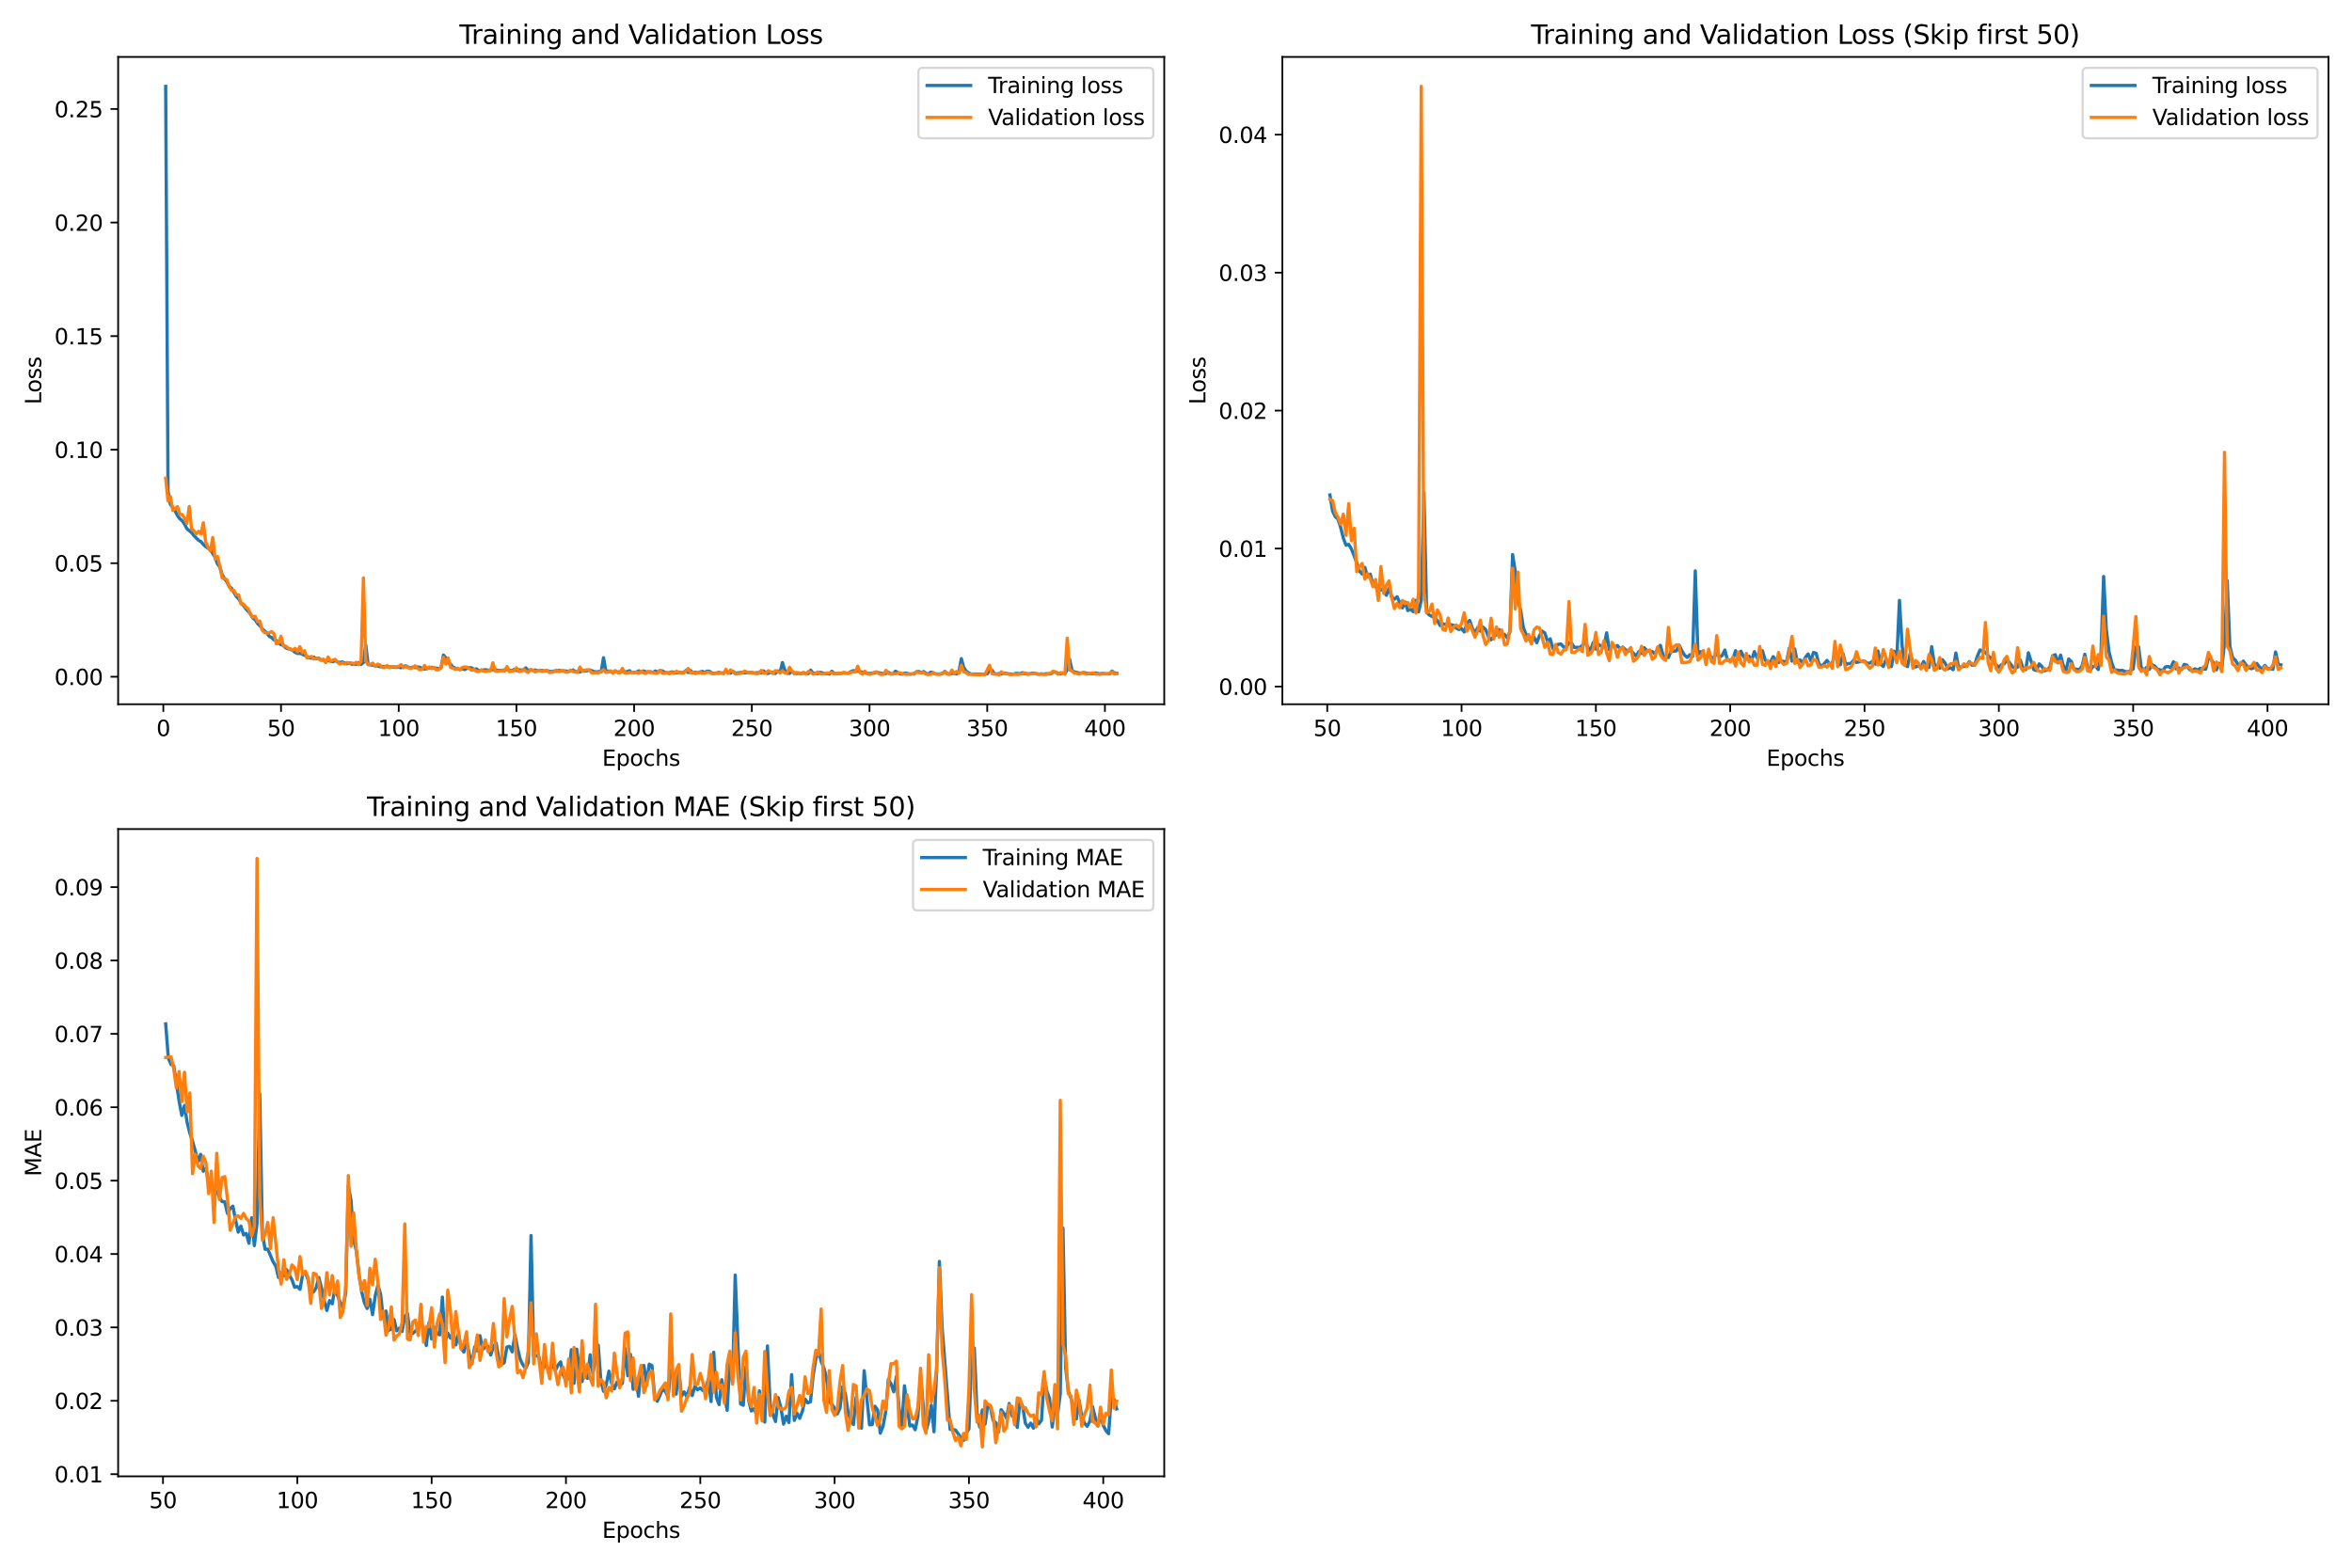 <?xml version="1.0" encoding="utf-8" standalone="no"?>
<!DOCTYPE svg PUBLIC "-//W3C//DTD SVG 1.1//EN"
  "http://www.w3.org/Graphics/SVG/1.1/DTD/svg11.dtd">
<svg xmlns:xlink="http://www.w3.org/1999/xlink" width="1080pt" height="720pt" viewBox="0 0 1080 720" xmlns="http://www.w3.org/2000/svg" version="1.1">
 <defs>
  <style type="text/css">*{stroke-linejoin: round; stroke-linecap: butt}</style>
 </defs>
 <g id="figure_1">
  <g id="patch_1">
   <path d="M 0 720 
L 1080 720 
L 1080 0 
L 0 0 
z
" style="fill: #ffffff"/>
  </g>
  <g id="axes_1">
   <g id="patch_2">
    <path d="M 54.245 323.44 
L 534.6 323.44 
L 534.6 26.16 
L 54.245 26.16 
z
" style="fill: #ffffff"/>
   </g>
   <g id="matplotlib.axis_1">
    <g id="xtick_1">
     <g id="line2d_1">
      <defs>
       <path id="m13bbc47ece" d="M 0 0 
L 0 3.5 
" style="stroke: #000000; stroke-width: 0.8"/>
      </defs>
      <g>
       <use xlink:href="#m13bbc47ece" x="74.998" y="323.44" style="stroke: #000000; stroke-width: 0.8"/>
      </g>
     </g>
     <g id="text_1">
      <!-- 0 -->
      <g transform="translate(71.817 338.038) scale(0.1 -0.1)">
       <defs>
        <path id="DejaVuSans-30" d="M 2034 4250 
Q 1547 4250 1301 3770 
Q 1056 3291 1056 2328 
Q 1056 1369 1301 889 
Q 1547 409 2034 409 
Q 2525 409 2770 889 
Q 3016 1369 3016 2328 
Q 3016 3291 2770 3770 
Q 2525 4250 2034 4250 
z
M 2034 4750 
Q 2819 4750 3233 4129 
Q 3647 3509 3647 2328 
Q 3647 1150 3233 529 
Q 2819 -91 2034 -91 
Q 1250 -91 836 529 
Q 422 1150 422 2328 
Q 422 3509 836 4129 
Q 1250 4750 2034 4750 
z
" transform="scale(0.016)"/>
       </defs>
       <use xlink:href="#DejaVuSans-30"/>
      </g>
     </g>
    </g>
    <g id="xtick_2">
     <g id="line2d_2">
      <g>
       <use xlink:href="#m13bbc47ece" x="129.044" y="323.44" style="stroke: #000000; stroke-width: 0.8"/>
      </g>
     </g>
     <g id="text_2">
      <!-- 50 -->
      <g transform="translate(122.681 338.038) scale(0.1 -0.1)">
       <defs>
        <path id="DejaVuSans-35" d="M 691 4666 
L 3169 4666 
L 3169 4134 
L 1269 4134 
L 1269 2991 
Q 1406 3038 1543 3061 
Q 1681 3084 1819 3084 
Q 2600 3084 3056 2656 
Q 3513 2228 3513 1497 
Q 3513 744 3044 326 
Q 2575 -91 1722 -91 
Q 1428 -91 1123 -41 
Q 819 9 494 109 
L 494 744 
Q 775 591 1075 516 
Q 1375 441 1709 441 
Q 2250 441 2565 725 
Q 2881 1009 2881 1497 
Q 2881 1984 2565 2268 
Q 2250 2553 1709 2553 
Q 1456 2553 1204 2497 
Q 953 2441 691 2322 
L 691 4666 
z
" transform="scale(0.016)"/>
       </defs>
       <use xlink:href="#DejaVuSans-35"/>
       <use xlink:href="#DejaVuSans-30" x="63.623"/>
      </g>
     </g>
    </g>
    <g id="xtick_3">
     <g id="line2d_3">
      <g>
       <use xlink:href="#m13bbc47ece" x="183.089" y="323.44" style="stroke: #000000; stroke-width: 0.8"/>
      </g>
     </g>
     <g id="text_3">
      <!-- 100 -->
      <g transform="translate(173.545 338.038) scale(0.1 -0.1)">
       <defs>
        <path id="DejaVuSans-31" d="M 794 531 
L 1825 531 
L 1825 4091 
L 703 3866 
L 703 4441 
L 1819 4666 
L 2450 4666 
L 2450 531 
L 3481 531 
L 3481 0 
L 794 0 
L 794 531 
z
" transform="scale(0.016)"/>
       </defs>
       <use xlink:href="#DejaVuSans-31"/>
       <use xlink:href="#DejaVuSans-30" x="63.623"/>
       <use xlink:href="#DejaVuSans-30" x="127.246"/>
      </g>
     </g>
    </g>
    <g id="xtick_4">
     <g id="line2d_4">
      <g>
       <use xlink:href="#m13bbc47ece" x="237.134" y="323.44" style="stroke: #000000; stroke-width: 0.8"/>
      </g>
     </g>
     <g id="text_4">
      <!-- 150 -->
      <g transform="translate(227.591 338.038) scale(0.1 -0.1)">
       <use xlink:href="#DejaVuSans-31"/>
       <use xlink:href="#DejaVuSans-35" x="63.623"/>
       <use xlink:href="#DejaVuSans-30" x="127.246"/>
      </g>
     </g>
    </g>
    <g id="xtick_5">
     <g id="line2d_5">
      <g>
       <use xlink:href="#m13bbc47ece" x="291.18" y="323.44" style="stroke: #000000; stroke-width: 0.8"/>
      </g>
     </g>
     <g id="text_5">
      <!-- 200 -->
      <g transform="translate(281.636 338.038) scale(0.1 -0.1)">
       <defs>
        <path id="DejaVuSans-32" d="M 1228 531 
L 3431 531 
L 3431 0 
L 469 0 
L 469 531 
Q 828 903 1448 1529 
Q 2069 2156 2228 2338 
Q 2531 2678 2651 2914 
Q 2772 3150 2772 3378 
Q 2772 3750 2511 3984 
Q 2250 4219 1831 4219 
Q 1534 4219 1204 4116 
Q 875 4013 500 3803 
L 500 4441 
Q 881 4594 1212 4672 
Q 1544 4750 1819 4750 
Q 2544 4750 2975 4387 
Q 3406 4025 3406 3419 
Q 3406 3131 3298 2873 
Q 3191 2616 2906 2266 
Q 2828 2175 2409 1742 
Q 1991 1309 1228 531 
z
" transform="scale(0.016)"/>
       </defs>
       <use xlink:href="#DejaVuSans-32"/>
       <use xlink:href="#DejaVuSans-30" x="63.623"/>
       <use xlink:href="#DejaVuSans-30" x="127.246"/>
      </g>
     </g>
    </g>
    <g id="xtick_6">
     <g id="line2d_6">
      <g>
       <use xlink:href="#m13bbc47ece" x="345.225" y="323.44" style="stroke: #000000; stroke-width: 0.8"/>
      </g>
     </g>
     <g id="text_6">
      <!-- 250 -->
      <g transform="translate(335.681 338.038) scale(0.1 -0.1)">
       <use xlink:href="#DejaVuSans-32"/>
       <use xlink:href="#DejaVuSans-35" x="63.623"/>
       <use xlink:href="#DejaVuSans-30" x="127.246"/>
      </g>
     </g>
    </g>
    <g id="xtick_7">
     <g id="line2d_7">
      <g>
       <use xlink:href="#m13bbc47ece" x="399.27" y="323.44" style="stroke: #000000; stroke-width: 0.8"/>
      </g>
     </g>
     <g id="text_7">
      <!-- 300 -->
      <g transform="translate(389.727 338.038) scale(0.1 -0.1)">
       <defs>
        <path id="DejaVuSans-33" d="M 2597 2516 
Q 3050 2419 3304 2112 
Q 3559 1806 3559 1356 
Q 3559 666 3084 287 
Q 2609 -91 1734 -91 
Q 1441 -91 1130 -33 
Q 819 25 488 141 
L 488 750 
Q 750 597 1062 519 
Q 1375 441 1716 441 
Q 2309 441 2620 675 
Q 2931 909 2931 1356 
Q 2931 1769 2642 2001 
Q 2353 2234 1838 2234 
L 1294 2234 
L 1294 2753 
L 1863 2753 
Q 2328 2753 2575 2939 
Q 2822 3125 2822 3475 
Q 2822 3834 2567 4026 
Q 2313 4219 1838 4219 
Q 1578 4219 1281 4162 
Q 984 4106 628 3988 
L 628 4550 
Q 988 4650 1302 4700 
Q 1616 4750 1894 4750 
Q 2613 4750 3031 4423 
Q 3450 4097 3450 3541 
Q 3450 3153 3228 2886 
Q 3006 2619 2597 2516 
z
" transform="scale(0.016)"/>
       </defs>
       <use xlink:href="#DejaVuSans-33"/>
       <use xlink:href="#DejaVuSans-30" x="63.623"/>
       <use xlink:href="#DejaVuSans-30" x="127.246"/>
      </g>
     </g>
    </g>
    <g id="xtick_8">
     <g id="line2d_8">
      <g>
       <use xlink:href="#m13bbc47ece" x="453.316" y="323.44" style="stroke: #000000; stroke-width: 0.8"/>
      </g>
     </g>
     <g id="text_8">
      <!-- 350 -->
      <g transform="translate(443.772 338.038) scale(0.1 -0.1)">
       <use xlink:href="#DejaVuSans-33"/>
       <use xlink:href="#DejaVuSans-35" x="63.623"/>
       <use xlink:href="#DejaVuSans-30" x="127.246"/>
      </g>
     </g>
    </g>
    <g id="xtick_9">
     <g id="line2d_9">
      <g>
       <use xlink:href="#m13bbc47ece" x="507.361" y="323.44" style="stroke: #000000; stroke-width: 0.8"/>
      </g>
     </g>
     <g id="text_9">
      <!-- 400 -->
      <g transform="translate(497.817 338.038) scale(0.1 -0.1)">
       <defs>
        <path id="DejaVuSans-34" d="M 2419 4116 
L 825 1625 
L 2419 1625 
L 2419 4116 
z
M 2253 4666 
L 3047 4666 
L 3047 1625 
L 3713 1625 
L 3713 1100 
L 3047 1100 
L 3047 0 
L 2419 0 
L 2419 1100 
L 313 1100 
L 313 1709 
L 2253 4666 
z
" transform="scale(0.016)"/>
       </defs>
       <use xlink:href="#DejaVuSans-34"/>
       <use xlink:href="#DejaVuSans-30" x="63.623"/>
       <use xlink:href="#DejaVuSans-30" x="127.246"/>
      </g>
     </g>
    </g>
    <g id="text_10">
     <!-- Epochs -->
     <g transform="translate(276.507 351.717) scale(0.1 -0.1)">
      <defs>
       <path id="DejaVuSans-45" d="M 628 4666 
L 3578 4666 
L 3578 4134 
L 1259 4134 
L 1259 2753 
L 3481 2753 
L 3481 2222 
L 1259 2222 
L 1259 531 
L 3634 531 
L 3634 0 
L 628 0 
L 628 4666 
z
" transform="scale(0.016)"/>
       <path id="DejaVuSans-70" d="M 1159 525 
L 1159 -1331 
L 581 -1331 
L 581 3500 
L 1159 3500 
L 1159 2969 
Q 1341 3281 1617 3432 
Q 1894 3584 2278 3584 
Q 2916 3584 3314 3078 
Q 3713 2572 3713 1747 
Q 3713 922 3314 415 
Q 2916 -91 2278 -91 
Q 1894 -91 1617 61 
Q 1341 213 1159 525 
z
M 3116 1747 
Q 3116 2381 2855 2742 
Q 2594 3103 2138 3103 
Q 1681 3103 1420 2742 
Q 1159 2381 1159 1747 
Q 1159 1113 1420 752 
Q 1681 391 2138 391 
Q 2594 391 2855 752 
Q 3116 1113 3116 1747 
z
" transform="scale(0.016)"/>
       <path id="DejaVuSans-6f" d="M 1959 3097 
Q 1497 3097 1228 2736 
Q 959 2375 959 1747 
Q 959 1119 1226 758 
Q 1494 397 1959 397 
Q 2419 397 2687 759 
Q 2956 1122 2956 1747 
Q 2956 2369 2687 2733 
Q 2419 3097 1959 3097 
z
M 1959 3584 
Q 2709 3584 3137 3096 
Q 3566 2609 3566 1747 
Q 3566 888 3137 398 
Q 2709 -91 1959 -91 
Q 1206 -91 779 398 
Q 353 888 353 1747 
Q 353 2609 779 3096 
Q 1206 3584 1959 3584 
z
" transform="scale(0.016)"/>
       <path id="DejaVuSans-63" d="M 3122 3366 
L 3122 2828 
Q 2878 2963 2633 3030 
Q 2388 3097 2138 3097 
Q 1578 3097 1268 2742 
Q 959 2388 959 1747 
Q 959 1106 1268 751 
Q 1578 397 2138 397 
Q 2388 397 2633 464 
Q 2878 531 3122 666 
L 3122 134 
Q 2881 22 2623 -34 
Q 2366 -91 2075 -91 
Q 1284 -91 818 406 
Q 353 903 353 1747 
Q 353 2603 823 3093 
Q 1294 3584 2113 3584 
Q 2378 3584 2631 3529 
Q 2884 3475 3122 3366 
z
" transform="scale(0.016)"/>
       <path id="DejaVuSans-68" d="M 3513 2113 
L 3513 0 
L 2938 0 
L 2938 2094 
Q 2938 2591 2744 2837 
Q 2550 3084 2163 3084 
Q 1697 3084 1428 2787 
Q 1159 2491 1159 1978 
L 1159 0 
L 581 0 
L 581 4863 
L 1159 4863 
L 1159 2956 
Q 1366 3272 1645 3428 
Q 1925 3584 2291 3584 
Q 2894 3584 3203 3211 
Q 3513 2838 3513 2113 
z
" transform="scale(0.016)"/>
       <path id="DejaVuSans-73" d="M 2834 3397 
L 2834 2853 
Q 2591 2978 2328 3040 
Q 2066 3103 1784 3103 
Q 1356 3103 1142 2972 
Q 928 2841 928 2578 
Q 928 2378 1081 2264 
Q 1234 2150 1697 2047 
L 1894 2003 
Q 2506 1872 2764 1633 
Q 3022 1394 3022 966 
Q 3022 478 2636 193 
Q 2250 -91 1575 -91 
Q 1294 -91 989 -36 
Q 684 19 347 128 
L 347 722 
Q 666 556 975 473 
Q 1284 391 1588 391 
Q 1994 391 2212 530 
Q 2431 669 2431 922 
Q 2431 1156 2273 1281 
Q 2116 1406 1581 1522 
L 1381 1569 
Q 847 1681 609 1914 
Q 372 2147 372 2553 
Q 372 3047 722 3315 
Q 1072 3584 1716 3584 
Q 2034 3584 2315 3537 
Q 2597 3491 2834 3397 
z
" transform="scale(0.016)"/>
      </defs>
      <use xlink:href="#DejaVuSans-45"/>
      <use xlink:href="#DejaVuSans-70" x="63.184"/>
      <use xlink:href="#DejaVuSans-6f" x="126.66"/>
      <use xlink:href="#DejaVuSans-63" x="187.842"/>
      <use xlink:href="#DejaVuSans-68" x="242.822"/>
      <use xlink:href="#DejaVuSans-73" x="306.201"/>
     </g>
    </g>
   </g>
   <g id="matplotlib.axis_2">
    <g id="ytick_1">
     <g id="line2d_10">
      <defs>
       <path id="mdae0c0360b" d="M 0 0 
L -3.5 0 
" style="stroke: #000000; stroke-width: 0.8"/>
      </defs>
      <g>
       <use xlink:href="#mdae0c0360b" x="54.245" y="310.815" style="stroke: #000000; stroke-width: 0.8"/>
      </g>
     </g>
     <g id="text_11">
      <!-- 0.00 -->
      <g transform="translate(24.979 314.614) scale(0.1 -0.1)">
       <defs>
        <path id="DejaVuSans-2e" d="M 684 794 
L 1344 794 
L 1344 0 
L 684 0 
L 684 794 
z
" transform="scale(0.016)"/>
       </defs>
       <use xlink:href="#DejaVuSans-30"/>
       <use xlink:href="#DejaVuSans-2e" x="63.623"/>
       <use xlink:href="#DejaVuSans-30" x="95.41"/>
       <use xlink:href="#DejaVuSans-30" x="159.033"/>
      </g>
     </g>
    </g>
    <g id="ytick_2">
     <g id="line2d_11">
      <g>
       <use xlink:href="#mdae0c0360b" x="54.245" y="258.665" style="stroke: #000000; stroke-width: 0.8"/>
      </g>
     </g>
     <g id="text_12">
      <!-- 0.05 -->
      <g transform="translate(24.979 262.464) scale(0.1 -0.1)">
       <use xlink:href="#DejaVuSans-30"/>
       <use xlink:href="#DejaVuSans-2e" x="63.623"/>
       <use xlink:href="#DejaVuSans-30" x="95.41"/>
       <use xlink:href="#DejaVuSans-35" x="159.033"/>
      </g>
     </g>
    </g>
    <g id="ytick_3">
     <g id="line2d_12">
      <g>
       <use xlink:href="#mdae0c0360b" x="54.245" y="206.514" style="stroke: #000000; stroke-width: 0.8"/>
      </g>
     </g>
     <g id="text_13">
      <!-- 0.10 -->
      <g transform="translate(24.979 210.313) scale(0.1 -0.1)">
       <use xlink:href="#DejaVuSans-30"/>
       <use xlink:href="#DejaVuSans-2e" x="63.623"/>
       <use xlink:href="#DejaVuSans-31" x="95.41"/>
       <use xlink:href="#DejaVuSans-30" x="159.033"/>
      </g>
     </g>
    </g>
    <g id="ytick_4">
     <g id="line2d_13">
      <g>
       <use xlink:href="#mdae0c0360b" x="54.245" y="154.364" style="stroke: #000000; stroke-width: 0.8"/>
      </g>
     </g>
     <g id="text_14">
      <!-- 0.15 -->
      <g transform="translate(24.979 158.163) scale(0.1 -0.1)">
       <use xlink:href="#DejaVuSans-30"/>
       <use xlink:href="#DejaVuSans-2e" x="63.623"/>
       <use xlink:href="#DejaVuSans-31" x="95.41"/>
       <use xlink:href="#DejaVuSans-35" x="159.033"/>
      </g>
     </g>
    </g>
    <g id="ytick_5">
     <g id="line2d_14">
      <g>
       <use xlink:href="#mdae0c0360b" x="54.245" y="102.213" style="stroke: #000000; stroke-width: 0.8"/>
      </g>
     </g>
     <g id="text_15">
      <!-- 0.20 -->
      <g transform="translate(24.979 106.013) scale(0.1 -0.1)">
       <use xlink:href="#DejaVuSans-30"/>
       <use xlink:href="#DejaVuSans-2e" x="63.623"/>
       <use xlink:href="#DejaVuSans-32" x="95.41"/>
       <use xlink:href="#DejaVuSans-30" x="159.033"/>
      </g>
     </g>
    </g>
    <g id="ytick_6">
     <g id="line2d_15">
      <g>
       <use xlink:href="#mdae0c0360b" x="54.245" y="50.063" style="stroke: #000000; stroke-width: 0.8"/>
      </g>
     </g>
     <g id="text_16">
      <!-- 0.25 -->
      <g transform="translate(24.979 53.862) scale(0.1 -0.1)">
       <use xlink:href="#DejaVuSans-30"/>
       <use xlink:href="#DejaVuSans-2e" x="63.623"/>
       <use xlink:href="#DejaVuSans-32" x="95.41"/>
       <use xlink:href="#DejaVuSans-35" x="159.033"/>
      </g>
     </g>
    </g>
    <g id="text_17">
     <!-- Loss -->
     <g transform="translate(18.9 185.767) rotate(-90) scale(0.1 -0.1)">
      <defs>
       <path id="DejaVuSans-4c" d="M 628 4666 
L 1259 4666 
L 1259 531 
L 3531 531 
L 3531 0 
L 628 0 
L 628 4666 
z
" transform="scale(0.016)"/>
      </defs>
      <use xlink:href="#DejaVuSans-4c"/>
      <use xlink:href="#DejaVuSans-6f" x="53.963"/>
      <use xlink:href="#DejaVuSans-73" x="115.145"/>
      <use xlink:href="#DejaVuSans-73" x="167.244"/>
     </g>
    </g>
   </g>
   <g id="line2d_16">
    <path d="M 76.079 39.673 
L 77.16 225.772 
L 78.241 231.7 
L 79.322 232.996 
L 80.403 234.654 
L 81.484 236.754 
L 82.565 238.257 
L 83.646 239.147 
L 84.727 240.681 
L 85.807 242.816 
L 87.969 244.609 
L 89.05 246.021 
L 91.212 248.185 
L 92.293 248.759 
L 93.374 250.059 
L 94.455 251.042 
L 96.617 252.493 
L 98.778 255.977 
L 99.859 258.983 
L 100.94 260.386 
L 102.021 264.006 
L 103.102 265.725 
L 104.183 267.231 
L 105.264 269.381 
L 106.345 270.177 
L 108.507 273.935 
L 109.587 275.058 
L 110.668 276.836 
L 111.749 278.01 
L 112.83 279.504 
L 114.992 281.971 
L 116.073 283.82 
L 117.154 284.64 
L 118.235 286.33 
L 119.316 287.35 
L 120.396 288.703 
L 121.477 289.832 
L 122.558 290.626 
L 123.639 292.29 
L 124.72 292.783 
L 125.801 293.879 
L 126.882 294.111 
L 127.963 295.422 
L 129.044 296.094 
L 130.125 296.33 
L 131.206 297.551 
L 132.286 297.975 
L 133.367 298.153 
L 134.448 298.788 
L 135.529 299.601 
L 136.61 300.134 
L 137.691 300.067 
L 138.772 300.416 
L 140.934 301.464 
L 142.015 302.082 
L 143.096 302.308 
L 144.176 301.806 
L 145.257 302.513 
L 146.338 302.313 
L 147.419 303.091 
L 148.5 303.231 
L 149.581 303.604 
L 150.662 303.465 
L 151.743 303.577 
L 152.824 303.912 
L 153.905 303.393 
L 154.986 304.068 
L 156.066 304.21 
L 157.147 304.024 
L 159.309 304.865 
L 160.39 304.431 
L 161.471 305.071 
L 162.552 304.966 
L 163.633 305.153 
L 164.714 304.301 
L 165.795 305.161 
L 166.875 304.302 
L 167.956 296.163 
L 169.037 305.205 
L 171.199 305.518 
L 173.361 305.82 
L 174.442 306.203 
L 175.523 306.075 
L 180.927 306.395 
L 182.008 306.503 
L 183.089 306.43 
L 184.17 306.69 
L 185.251 306.043 
L 186.332 305.815 
L 187.413 306.39 
L 188.494 306.775 
L 189.575 306.366 
L 190.655 306.625 
L 191.736 306.319 
L 192.817 306.524 
L 193.898 307.043 
L 194.979 307.276 
L 198.222 306.506 
L 199.303 306.866 
L 200.384 306.872 
L 201.465 307.135 
L 202.545 306.703 
L 203.626 300.837 
L 204.707 302.125 
L 205.788 304.298 
L 206.869 305.045 
L 207.95 306.352 
L 209.031 306.858 
L 211.193 307.5 
L 212.274 307.088 
L 213.354 307.504 
L 214.435 306.971 
L 215.516 306.625 
L 216.597 306.763 
L 217.678 307.425 
L 218.759 307.208 
L 219.84 307.94 
L 223.083 307.603 
L 224.164 307.823 
L 225.244 307.827 
L 226.325 307.497 
L 227.406 307.548 
L 228.487 307.863 
L 230.649 307.864 
L 232.811 307.496 
L 234.973 308.106 
L 236.054 307.489 
L 237.134 307.983 
L 238.215 307.633 
L 240.377 307.836 
L 241.458 306.753 
L 242.539 308.031 
L 243.62 307.702 
L 244.701 307.875 
L 245.782 307.714 
L 246.863 307.96 
L 247.944 307.833 
L 250.105 308.136 
L 251.186 308.077 
L 253.348 308.504 
L 254.429 308.164 
L 255.51 308.313 
L 256.591 307.883 
L 257.672 308.097 
L 259.833 308.175 
L 260.914 308.341 
L 263.076 307.697 
L 264.157 308.444 
L 266.319 308.619 
L 267.4 308.126 
L 269.562 308.108 
L 270.643 307.687 
L 272.804 308.439 
L 273.885 308.611 
L 274.966 308.407 
L 276.047 308.545 
L 277.128 302.071 
L 278.209 308.401 
L 279.29 308.177 
L 281.452 308.678 
L 282.533 308.279 
L 283.613 308.66 
L 284.694 308.593 
L 285.775 308.313 
L 286.856 308.59 
L 287.937 308.471 
L 289.018 308.054 
L 290.099 308.827 
L 292.261 308.75 
L 293.342 308.105 
L 294.423 308.744 
L 295.503 308.143 
L 296.584 308.565 
L 297.665 308.756 
L 298.746 308.516 
L 299.827 308.825 
L 300.908 308.174 
L 301.989 308.642 
L 303.07 308.166 
L 304.151 308.114 
L 305.232 308.806 
L 306.312 309.062 
L 307.393 308.965 
L 308.474 308.554 
L 310.636 309 
L 311.717 308.858 
L 313.879 308.923 
L 314.96 307.914 
L 316.041 308.893 
L 317.122 307.972 
L 318.202 308.99 
L 319.283 308.797 
L 320.364 309.034 
L 321.445 308.603 
L 322.526 308.353 
L 323.607 308.875 
L 324.688 308.237 
L 325.769 308.301 
L 326.85 309.101 
L 327.931 309.283 
L 330.092 308.837 
L 331.173 309.094 
L 332.254 309.055 
L 333.335 308.365 
L 335.497 309.169 
L 336.578 308.322 
L 337.659 309.163 
L 340.901 308.806 
L 341.982 308.994 
L 345.225 308.891 
L 346.306 309.057 
L 347.387 309.039 
L 348.468 308.902 
L 349.549 309.118 
L 350.63 308.127 
L 351.711 309.114 
L 352.791 309.297 
L 353.872 308.764 
L 354.953 308.935 
L 356.034 309.306 
L 357.115 308.141 
L 358.196 308.82 
L 359.277 304.301 
L 360.358 307.761 
L 361.439 309.17 
L 362.52 309.306 
L 363.601 308.301 
L 364.681 309.023 
L 365.762 309.341 
L 366.843 309.245 
L 367.924 309.358 
L 369.005 308.919 
L 370.086 309.397 
L 371.167 309.368 
L 372.248 307.799 
L 373.329 309.151 
L 375.491 309.42 
L 376.571 308.784 
L 377.652 309.045 
L 378.733 309.471 
L 379.814 309.397 
L 380.895 309.542 
L 381.976 308.283 
L 383.057 309.368 
L 386.3 309.254 
L 387.38 308.927 
L 388.461 309.2 
L 389.542 309.185 
L 390.623 308.522 
L 391.704 308.048 
L 393.866 308.216 
L 397.109 308.992 
L 399.27 309.348 
L 400.351 309.158 
L 401.432 309.097 
L 402.513 308.739 
L 405.756 309.461 
L 406.837 309.331 
L 407.918 308.813 
L 408.999 309.454 
L 410.08 309.538 
L 411.16 308.26 
L 413.322 309.535 
L 414.403 309.6 
L 415.484 309.1 
L 416.565 309.297 
L 417.646 309.618 
L 418.727 309.552 
L 419.808 309.349 
L 420.889 308.495 
L 421.97 308.408 
L 423.05 309.023 
L 424.131 308.438 
L 425.212 309.249 
L 426.293 309.57 
L 427.374 308.732 
L 428.455 308.931 
L 429.536 309.507 
L 431.698 309.541 
L 432.779 309.245 
L 433.859 308.378 
L 434.94 309.319 
L 436.021 309.595 
L 437.102 309.299 
L 438.183 309.269 
L 439.264 309.531 
L 440.345 308.38 
L 441.426 302.493 
L 442.507 306.503 
L 443.588 308.18 
L 444.669 308.999 
L 445.749 309.563 
L 452.235 309.61 
L 453.316 309.485 
L 454.397 307.837 
L 455.478 307.804 
L 456.559 309.379 
L 457.639 309.578 
L 458.72 309.367 
L 459.801 309.516 
L 460.882 309.169 
L 461.963 309.263 
L 463.044 309.49 
L 465.206 309.605 
L 466.287 309.332 
L 467.368 309.295 
L 468.449 309.399 
L 469.529 308.94 
L 470.61 309.473 
L 471.691 309.412 
L 472.772 309.537 
L 473.853 309.141 
L 474.934 309.196 
L 476.015 309.535 
L 477.096 309.602 
L 478.177 309.471 
L 479.258 309.575 
L 480.338 309.434 
L 482.5 309.502 
L 483.581 308.662 
L 484.662 308.739 
L 485.743 309.075 
L 486.824 309.548 
L 487.905 309.061 
L 488.986 309.399 
L 490.067 307.514 
L 491.148 302.804 
L 492.228 307.771 
L 493.309 308.627 
L 494.39 308.812 
L 495.471 309.132 
L 496.552 309.151 
L 497.633 308.888 
L 499.795 309.373 
L 500.876 309.465 
L 501.957 309.384 
L 503.038 309.07 
L 505.199 309.507 
L 506.28 309.222 
L 507.361 309.448 
L 509.523 309.513 
L 510.604 308.197 
L 511.685 309.13 
L 512.766 309.175 
L 512.766 309.175 
" clip-path="url(#p49711713c3)" style="fill: none; stroke: #1f77b4; stroke-width: 1.5; stroke-linecap: square"/>
   </g>
   <g id="line2d_17">
    <path d="M 76.079 219.631 
L 77.16 230.08 
L 78.241 228.036 
L 79.322 234.425 
L 80.403 233.704 
L 81.484 232.682 
L 82.565 236.255 
L 83.646 236.295 
L 84.727 238.05 
L 85.807 240.434 
L 86.888 232.626 
L 87.969 242.952 
L 89.05 243.856 
L 90.131 245.195 
L 91.212 244.025 
L 92.293 245.209 
L 93.374 240.119 
L 94.455 248.946 
L 95.536 251.351 
L 96.617 253.018 
L 97.697 246.894 
L 98.778 256.76 
L 99.859 255.573 
L 100.94 259.969 
L 102.021 265.466 
L 103.102 265.705 
L 104.183 266.263 
L 105.264 269.567 
L 106.345 271.127 
L 107.426 271.179 
L 108.507 273.142 
L 109.587 273.217 
L 110.668 277.316 
L 111.749 277.364 
L 112.83 278.802 
L 113.911 279.473 
L 114.992 282.015 
L 116.073 283.501 
L 117.154 283.029 
L 118.235 285.523 
L 119.316 285.235 
L 120.396 289.452 
L 121.477 290.511 
L 122.558 290.734 
L 123.639 290.636 
L 124.72 290.096 
L 125.801 291.048 
L 126.882 295.692 
L 127.963 295.273 
L 129.044 292.203 
L 130.125 296.654 
L 131.206 296.767 
L 132.286 297.668 
L 133.367 297.999 
L 134.448 298.554 
L 135.529 297.778 
L 136.61 299.384 
L 137.691 296.99 
L 138.772 299.794 
L 139.853 298.857 
L 140.934 302.13 
L 142.015 301.744 
L 143.096 301.511 
L 144.176 302.689 
L 145.257 302.276 
L 146.338 302.645 
L 147.419 303.255 
L 148.5 302.717 
L 149.581 304.308 
L 150.662 301.747 
L 151.743 303.762 
L 152.824 303.155 
L 153.905 302.822 
L 154.986 304.068 
L 156.066 304.923 
L 157.147 304.524 
L 158.228 304.858 
L 159.309 304.306 
L 160.39 304.549 
L 161.471 304.47 
L 162.552 304.819 
L 163.633 304.21 
L 164.714 305.253 
L 165.795 303.771 
L 166.875 265.445 
L 167.956 303.65 
L 169.037 305.231 
L 170.118 305.116 
L 171.199 304.582 
L 172.28 306.053 
L 173.361 305.025 
L 174.442 305.392 
L 175.523 306.487 
L 176.604 306.574 
L 177.685 305.638 
L 178.765 306.658 
L 179.846 306.318 
L 180.927 306.152 
L 182.008 306.36 
L 183.089 306.058 
L 184.17 305.236 
L 185.251 306.629 
L 186.332 306.102 
L 188.494 307.071 
L 189.575 306.623 
L 190.655 305.798 
L 191.736 306.977 
L 192.817 307.634 
L 193.898 307.355 
L 194.979 305.656 
L 196.06 307.214 
L 197.141 306.306 
L 198.222 307.082 
L 199.303 306.543 
L 200.384 307.651 
L 201.465 307.6 
L 202.545 306.497 
L 203.626 301.868 
L 204.707 304.948 
L 205.788 302.167 
L 206.869 306.434 
L 209.031 307.374 
L 210.112 306.88 
L 211.193 307.594 
L 212.274 306.521 
L 213.354 306.321 
L 214.435 306.372 
L 216.597 307.849 
L 217.678 307.465 
L 218.759 308.351 
L 219.84 308.385 
L 220.921 307.632 
L 222.002 308.247 
L 223.083 308.361 
L 224.164 308.048 
L 225.244 308.031 
L 226.325 304.394 
L 227.406 308.224 
L 228.487 308.243 
L 230.649 307.947 
L 231.73 308.18 
L 232.811 306.115 
L 233.892 308.447 
L 234.973 308.32 
L 236.054 307.993 
L 237.134 306.728 
L 238.215 308.395 
L 239.296 308.196 
L 240.377 307.348 
L 241.458 308.261 
L 242.539 308.854 
L 243.62 307.475 
L 244.701 307.814 
L 245.782 308.601 
L 246.863 307.976 
L 247.944 307.868 
L 249.024 308.396 
L 251.186 307.863 
L 252.267 308.9 
L 253.348 308.743 
L 254.429 308.462 
L 255.51 307.77 
L 256.591 308.46 
L 257.672 308.129 
L 258.753 308.048 
L 259.833 308.753 
L 260.914 308.597 
L 261.995 307.82 
L 263.076 308.406 
L 264.157 308.7 
L 265.238 308.832 
L 266.319 306.345 
L 267.4 308.23 
L 268.481 307.807 
L 269.562 307.652 
L 270.643 307.73 
L 271.723 309.005 
L 274.966 308.922 
L 276.047 308.342 
L 277.128 307.612 
L 278.209 308.822 
L 279.29 308.615 
L 280.371 308.089 
L 281.452 309.148 
L 282.533 307.983 
L 283.613 308.923 
L 284.694 309.058 
L 285.775 306.965 
L 286.856 309.056 
L 287.937 309.057 
L 290.099 308.751 
L 291.18 308.959 
L 292.261 308.594 
L 293.342 309.261 
L 294.423 308.208 
L 295.503 309.025 
L 296.584 309.257 
L 297.665 308.31 
L 298.746 308.946 
L 299.827 308.73 
L 300.908 309.202 
L 301.989 309.193 
L 303.07 307.785 
L 304.151 309.134 
L 305.232 309.216 
L 306.312 308.846 
L 307.393 309.454 
L 308.474 308.831 
L 309.555 309.3 
L 310.636 308.24 
L 311.717 308.951 
L 312.798 309.146 
L 313.879 309.054 
L 314.96 308.132 
L 316.041 307.026 
L 317.122 309.063 
L 318.202 308.756 
L 319.283 309.377 
L 321.445 308.736 
L 322.526 309.246 
L 323.607 309.185 
L 324.688 308.75 
L 325.769 308.837 
L 326.85 309.341 
L 327.931 309.345 
L 329.012 309.235 
L 330.092 309.341 
L 331.173 309.065 
L 332.254 309.435 
L 333.335 307.401 
L 334.416 309.32 
L 335.497 307.682 
L 336.578 308.492 
L 337.659 309.536 
L 339.821 309.314 
L 340.901 308.958 
L 341.982 308.182 
L 343.063 308.802 
L 346.306 309.186 
L 347.387 309.426 
L 348.468 309.255 
L 349.549 307.903 
L 350.63 309.179 
L 351.711 309.064 
L 352.791 308.017 
L 354.953 309.366 
L 356.034 308.028 
L 357.115 308.392 
L 358.196 309.014 
L 359.277 308.128 
L 360.358 309.054 
L 361.439 309.217 
L 362.52 306.48 
L 363.601 308.075 
L 364.681 309.437 
L 365.762 308.846 
L 366.843 309.032 
L 367.924 309.481 
L 369.005 309.182 
L 370.086 309.593 
L 371.167 308.399 
L 372.248 308.767 
L 373.329 309.588 
L 374.41 309.467 
L 375.491 308.624 
L 376.571 309.428 
L 377.652 309.574 
L 379.814 309.095 
L 380.895 309.1 
L 381.976 308.912 
L 383.057 309.557 
L 385.219 309.097 
L 386.3 309.316 
L 387.38 308.988 
L 389.542 309.198 
L 391.704 308.589 
L 392.785 308.687 
L 393.866 305.972 
L 394.947 308.968 
L 396.028 309.62 
L 397.109 308.24 
L 398.19 309.443 
L 399.27 309.724 
L 400.351 309.396 
L 401.432 308.792 
L 402.513 308.53 
L 403.594 309.39 
L 404.675 309.788 
L 405.756 309.634 
L 406.837 307.876 
L 407.918 309.293 
L 408.999 309.643 
L 410.08 309.389 
L 411.16 309.409 
L 412.241 309.306 
L 413.322 308.991 
L 414.403 309.469 
L 416.565 309.719 
L 417.646 309.452 
L 419.808 309.596 
L 420.889 308.54 
L 421.97 308.918 
L 423.05 308.978 
L 424.131 308.894 
L 425.212 309.667 
L 426.293 309.753 
L 427.374 309.714 
L 428.455 309.088 
L 429.536 309.54 
L 430.617 309.695 
L 431.698 309.668 
L 432.779 309.494 
L 433.859 308.608 
L 434.94 309.615 
L 436.021 309.688 
L 437.102 307.752 
L 438.183 309.301 
L 439.264 308.396 
L 440.345 309.216 
L 441.426 305.502 
L 442.507 308.575 
L 443.588 308.815 
L 444.669 309.742 
L 445.749 309.577 
L 446.83 309.771 
L 450.073 309.876 
L 451.154 309.695 
L 452.235 309.86 
L 454.397 305.522 
L 455.478 309.324 
L 456.559 309.668 
L 457.639 309.511 
L 458.72 309.927 
L 459.801 308.544 
L 460.882 309.312 
L 463.044 309.559 
L 464.125 309.923 
L 465.206 309.607 
L 467.368 309.771 
L 469.529 309.437 
L 470.61 309.018 
L 471.691 309.794 
L 472.772 309.444 
L 476.015 309.369 
L 477.096 309.686 
L 479.258 309.662 
L 480.338 309.795 
L 481.419 309.381 
L 482.5 309.185 
L 483.581 308.238 
L 484.662 308.63 
L 485.743 309.646 
L 486.824 308.963 
L 487.905 309.166 
L 488.986 309.681 
L 490.067 293.106 
L 491.148 307.755 
L 492.228 308.11 
L 493.309 309.111 
L 494.39 309.259 
L 495.471 309.614 
L 496.552 308.994 
L 497.633 309.111 
L 498.714 309.6 
L 499.795 309.304 
L 500.876 309.284 
L 501.957 308.985 
L 503.038 309.588 
L 504.118 309.552 
L 505.199 309.768 
L 506.28 309.307 
L 507.361 309.498 
L 508.442 309.47 
L 509.523 309.215 
L 510.604 308.577 
L 511.685 309.523 
L 512.766 309.398 
L 512.766 309.398 
" clip-path="url(#p49711713c3)" style="fill: none; stroke: #ff7f0e; stroke-width: 1.5; stroke-linecap: square"/>
   </g>
   <g id="patch_3">
    <path d="M 54.245 323.44 
L 54.245 26.16 
" style="fill: none; stroke: #000000; stroke-width: 0.8; stroke-linejoin: miter; stroke-linecap: square"/>
   </g>
   <g id="patch_4">
    <path d="M 534.6 323.44 
L 534.6 26.16 
" style="fill: none; stroke: #000000; stroke-width: 0.8; stroke-linejoin: miter; stroke-linecap: square"/>
   </g>
   <g id="patch_5">
    <path d="M 54.245 323.44 
L 534.6 323.44 
" style="fill: none; stroke: #000000; stroke-width: 0.8; stroke-linejoin: miter; stroke-linecap: square"/>
   </g>
   <g id="patch_6">
    <path d="M 54.245 26.16 
L 534.6 26.16 
" style="fill: none; stroke: #000000; stroke-width: 0.8; stroke-linejoin: miter; stroke-linecap: square"/>
   </g>
   <g id="text_18">
    <!-- Training and Validation Loss -->
    <g transform="translate(210.953 20.16) scale(0.12 -0.12)">
     <defs>
      <path id="DejaVuSans-54" d="M -19 4666 
L 3928 4666 
L 3928 4134 
L 2272 4134 
L 2272 0 
L 1638 0 
L 1638 4134 
L -19 4134 
L -19 4666 
z
" transform="scale(0.016)"/>
      <path id="DejaVuSans-72" d="M 2631 2963 
Q 2534 3019 2420 3045 
Q 2306 3072 2169 3072 
Q 1681 3072 1420 2755 
Q 1159 2438 1159 1844 
L 1159 0 
L 581 0 
L 581 3500 
L 1159 3500 
L 1159 2956 
Q 1341 3275 1631 3429 
Q 1922 3584 2338 3584 
Q 2397 3584 2469 3576 
Q 2541 3569 2628 3553 
L 2631 2963 
z
" transform="scale(0.016)"/>
      <path id="DejaVuSans-61" d="M 2194 1759 
Q 1497 1759 1228 1600 
Q 959 1441 959 1056 
Q 959 750 1161 570 
Q 1363 391 1709 391 
Q 2188 391 2477 730 
Q 2766 1069 2766 1631 
L 2766 1759 
L 2194 1759 
z
M 3341 1997 
L 3341 0 
L 2766 0 
L 2766 531 
Q 2569 213 2275 61 
Q 1981 -91 1556 -91 
Q 1019 -91 701 211 
Q 384 513 384 1019 
Q 384 1609 779 1909 
Q 1175 2209 1959 2209 
L 2766 2209 
L 2766 2266 
Q 2766 2663 2505 2880 
Q 2244 3097 1772 3097 
Q 1472 3097 1187 3025 
Q 903 2953 641 2809 
L 641 3341 
Q 956 3463 1253 3523 
Q 1550 3584 1831 3584 
Q 2591 3584 2966 3190 
Q 3341 2797 3341 1997 
z
" transform="scale(0.016)"/>
      <path id="DejaVuSans-69" d="M 603 3500 
L 1178 3500 
L 1178 0 
L 603 0 
L 603 3500 
z
M 603 4863 
L 1178 4863 
L 1178 4134 
L 603 4134 
L 603 4863 
z
" transform="scale(0.016)"/>
      <path id="DejaVuSans-6e" d="M 3513 2113 
L 3513 0 
L 2938 0 
L 2938 2094 
Q 2938 2591 2744 2837 
Q 2550 3084 2163 3084 
Q 1697 3084 1428 2787 
Q 1159 2491 1159 1978 
L 1159 0 
L 581 0 
L 581 3500 
L 1159 3500 
L 1159 2956 
Q 1366 3272 1645 3428 
Q 1925 3584 2291 3584 
Q 2894 3584 3203 3211 
Q 3513 2838 3513 2113 
z
" transform="scale(0.016)"/>
      <path id="DejaVuSans-67" d="M 2906 1791 
Q 2906 2416 2648 2759 
Q 2391 3103 1925 3103 
Q 1463 3103 1205 2759 
Q 947 2416 947 1791 
Q 947 1169 1205 825 
Q 1463 481 1925 481 
Q 2391 481 2648 825 
Q 2906 1169 2906 1791 
z
M 3481 434 
Q 3481 -459 3084 -895 
Q 2688 -1331 1869 -1331 
Q 1566 -1331 1297 -1286 
Q 1028 -1241 775 -1147 
L 775 -588 
Q 1028 -725 1275 -790 
Q 1522 -856 1778 -856 
Q 2344 -856 2625 -561 
Q 2906 -266 2906 331 
L 2906 616 
Q 2728 306 2450 153 
Q 2172 0 1784 0 
Q 1141 0 747 490 
Q 353 981 353 1791 
Q 353 2603 747 3093 
Q 1141 3584 1784 3584 
Q 2172 3584 2450 3431 
Q 2728 3278 2906 2969 
L 2906 3500 
L 3481 3500 
L 3481 434 
z
" transform="scale(0.016)"/>
      <path id="DejaVuSans-20" transform="scale(0.016)"/>
      <path id="DejaVuSans-64" d="M 2906 2969 
L 2906 4863 
L 3481 4863 
L 3481 0 
L 2906 0 
L 2906 525 
Q 2725 213 2448 61 
Q 2172 -91 1784 -91 
Q 1150 -91 751 415 
Q 353 922 353 1747 
Q 353 2572 751 3078 
Q 1150 3584 1784 3584 
Q 2172 3584 2448 3432 
Q 2725 3281 2906 2969 
z
M 947 1747 
Q 947 1113 1208 752 
Q 1469 391 1925 391 
Q 2381 391 2643 752 
Q 2906 1113 2906 1747 
Q 2906 2381 2643 2742 
Q 2381 3103 1925 3103 
Q 1469 3103 1208 2742 
Q 947 2381 947 1747 
z
" transform="scale(0.016)"/>
      <path id="DejaVuSans-56" d="M 1831 0 
L 50 4666 
L 709 4666 
L 2188 738 
L 3669 4666 
L 4325 4666 
L 2547 0 
L 1831 0 
z
" transform="scale(0.016)"/>
      <path id="DejaVuSans-6c" d="M 603 4863 
L 1178 4863 
L 1178 0 
L 603 0 
L 603 4863 
z
" transform="scale(0.016)"/>
      <path id="DejaVuSans-74" d="M 1172 4494 
L 1172 3500 
L 2356 3500 
L 2356 3053 
L 1172 3053 
L 1172 1153 
Q 1172 725 1289 603 
Q 1406 481 1766 481 
L 2356 481 
L 2356 0 
L 1766 0 
Q 1100 0 847 248 
Q 594 497 594 1153 
L 594 3053 
L 172 3053 
L 172 3500 
L 594 3500 
L 594 4494 
L 1172 4494 
z
" transform="scale(0.016)"/>
     </defs>
     <use xlink:href="#DejaVuSans-54"/>
     <use xlink:href="#DejaVuSans-72" x="46.334"/>
     <use xlink:href="#DejaVuSans-61" x="87.447"/>
     <use xlink:href="#DejaVuSans-69" x="148.727"/>
     <use xlink:href="#DejaVuSans-6e" x="176.51"/>
     <use xlink:href="#DejaVuSans-69" x="239.889"/>
     <use xlink:href="#DejaVuSans-6e" x="267.672"/>
     <use xlink:href="#DejaVuSans-67" x="331.051"/>
     <use xlink:href="#DejaVuSans-20" x="394.527"/>
     <use xlink:href="#DejaVuSans-61" x="426.314"/>
     <use xlink:href="#DejaVuSans-6e" x="487.594"/>
     <use xlink:href="#DejaVuSans-64" x="550.973"/>
     <use xlink:href="#DejaVuSans-20" x="614.449"/>
     <use xlink:href="#DejaVuSans-56" x="646.236"/>
     <use xlink:href="#DejaVuSans-61" x="706.895"/>
     <use xlink:href="#DejaVuSans-6c" x="768.174"/>
     <use xlink:href="#DejaVuSans-69" x="795.957"/>
     <use xlink:href="#DejaVuSans-64" x="823.74"/>
     <use xlink:href="#DejaVuSans-61" x="887.217"/>
     <use xlink:href="#DejaVuSans-74" x="948.496"/>
     <use xlink:href="#DejaVuSans-69" x="987.705"/>
     <use xlink:href="#DejaVuSans-6f" x="1015.488"/>
     <use xlink:href="#DejaVuSans-6e" x="1076.67"/>
     <use xlink:href="#DejaVuSans-20" x="1140.049"/>
     <use xlink:href="#DejaVuSans-4c" x="1171.836"/>
     <use xlink:href="#DejaVuSans-6f" x="1225.799"/>
     <use xlink:href="#DejaVuSans-73" x="1286.98"/>
     <use xlink:href="#DejaVuSans-73" x="1339.08"/>
    </g>
   </g>
   <g id="legend_1">
    <g id="patch_7">
     <path d="M 423.725 63.516 
L 527.6 63.516 
Q 529.6 63.516 529.6 61.516 
L 529.6 33.16 
Q 529.6 31.16 527.6 31.16 
L 423.725 31.16 
Q 421.725 31.16 421.725 33.16 
L 421.725 61.516 
Q 421.725 63.516 423.725 63.516 
z
" style="fill: #ffffff; opacity: 0.8; stroke: #cccccc; stroke-linejoin: miter"/>
    </g>
    <g id="line2d_18">
     <path d="M 425.725 39.258 
L 435.725 39.258 
L 445.725 39.258 
" style="fill: none; stroke: #1f77b4; stroke-width: 1.5; stroke-linecap: square"/>
    </g>
    <g id="text_19">
     <!-- Training loss -->
     <g transform="translate(453.725 42.758) scale(0.1 -0.1)">
      <use xlink:href="#DejaVuSans-54"/>
      <use xlink:href="#DejaVuSans-72" x="46.334"/>
      <use xlink:href="#DejaVuSans-61" x="87.447"/>
      <use xlink:href="#DejaVuSans-69" x="148.727"/>
      <use xlink:href="#DejaVuSans-6e" x="176.51"/>
      <use xlink:href="#DejaVuSans-69" x="239.889"/>
      <use xlink:href="#DejaVuSans-6e" x="267.672"/>
      <use xlink:href="#DejaVuSans-67" x="331.051"/>
      <use xlink:href="#DejaVuSans-20" x="394.527"/>
      <use xlink:href="#DejaVuSans-6c" x="426.314"/>
      <use xlink:href="#DejaVuSans-6f" x="454.098"/>
      <use xlink:href="#DejaVuSans-73" x="515.279"/>
      <use xlink:href="#DejaVuSans-73" x="567.379"/>
     </g>
    </g>
    <g id="line2d_19">
     <path d="M 425.725 53.937 
L 435.725 53.937 
L 445.725 53.937 
" style="fill: none; stroke: #ff7f0e; stroke-width: 1.5; stroke-linecap: square"/>
    </g>
    <g id="text_20">
     <!-- Validation loss -->
     <g transform="translate(453.725 57.437) scale(0.1 -0.1)">
      <use xlink:href="#DejaVuSans-56"/>
      <use xlink:href="#DejaVuSans-61" x="60.658"/>
      <use xlink:href="#DejaVuSans-6c" x="121.938"/>
      <use xlink:href="#DejaVuSans-69" x="149.721"/>
      <use xlink:href="#DejaVuSans-64" x="177.504"/>
      <use xlink:href="#DejaVuSans-61" x="240.98"/>
      <use xlink:href="#DejaVuSans-74" x="302.26"/>
      <use xlink:href="#DejaVuSans-69" x="341.469"/>
      <use xlink:href="#DejaVuSans-6f" x="369.252"/>
      <use xlink:href="#DejaVuSans-6e" x="430.434"/>
      <use xlink:href="#DejaVuSans-20" x="493.812"/>
      <use xlink:href="#DejaVuSans-6c" x="525.6"/>
      <use xlink:href="#DejaVuSans-6f" x="553.383"/>
      <use xlink:href="#DejaVuSans-73" x="614.564"/>
      <use xlink:href="#DejaVuSans-73" x="666.664"/>
     </g>
    </g>
   </g>
  </g>
  <g id="axes_2">
   <g id="patch_8">
    <path d="M 588.845 323.44 
L 1069.2 323.44 
L 1069.2 26.16 
L 588.845 26.16 
z
" style="fill: #ffffff"/>
   </g>
   <g id="matplotlib.axis_3">
    <g id="xtick_10">
     <g id="line2d_20">
      <g>
       <use xlink:href="#m13bbc47ece" x="609.446" y="323.44" style="stroke: #000000; stroke-width: 0.8"/>
      </g>
     </g>
     <g id="text_21">
      <!-- 50 -->
      <g transform="translate(603.083 338.038) scale(0.1 -0.1)">
       <use xlink:href="#DejaVuSans-35"/>
       <use xlink:href="#DejaVuSans-30" x="63.623"/>
      </g>
     </g>
    </g>
    <g id="xtick_11">
     <g id="line2d_21">
      <g>
       <use xlink:href="#m13bbc47ece" x="671.125" y="323.44" style="stroke: #000000; stroke-width: 0.8"/>
      </g>
     </g>
     <g id="text_22">
      <!-- 100 -->
      <g transform="translate(661.581 338.038) scale(0.1 -0.1)">
       <use xlink:href="#DejaVuSans-31"/>
       <use xlink:href="#DejaVuSans-30" x="63.623"/>
       <use xlink:href="#DejaVuSans-30" x="127.246"/>
      </g>
     </g>
    </g>
    <g id="xtick_12">
     <g id="line2d_22">
      <g>
       <use xlink:href="#m13bbc47ece" x="732.803" y="323.44" style="stroke: #000000; stroke-width: 0.8"/>
      </g>
     </g>
     <g id="text_23">
      <!-- 150 -->
      <g transform="translate(723.26 338.038) scale(0.1 -0.1)">
       <use xlink:href="#DejaVuSans-31"/>
       <use xlink:href="#DejaVuSans-35" x="63.623"/>
       <use xlink:href="#DejaVuSans-30" x="127.246"/>
      </g>
     </g>
    </g>
    <g id="xtick_13">
     <g id="line2d_23">
      <g>
       <use xlink:href="#m13bbc47ece" x="794.482" y="323.44" style="stroke: #000000; stroke-width: 0.8"/>
      </g>
     </g>
     <g id="text_24">
      <!-- 200 -->
      <g transform="translate(784.939 338.038) scale(0.1 -0.1)">
       <use xlink:href="#DejaVuSans-32"/>
       <use xlink:href="#DejaVuSans-30" x="63.623"/>
       <use xlink:href="#DejaVuSans-30" x="127.246"/>
      </g>
     </g>
    </g>
    <g id="xtick_14">
     <g id="line2d_24">
      <g>
       <use xlink:href="#m13bbc47ece" x="856.161" y="323.44" style="stroke: #000000; stroke-width: 0.8"/>
      </g>
     </g>
     <g id="text_25">
      <!-- 250 -->
      <g transform="translate(846.617 338.038) scale(0.1 -0.1)">
       <use xlink:href="#DejaVuSans-32"/>
       <use xlink:href="#DejaVuSans-35" x="63.623"/>
       <use xlink:href="#DejaVuSans-30" x="127.246"/>
      </g>
     </g>
    </g>
    <g id="xtick_15">
     <g id="line2d_25">
      <g>
       <use xlink:href="#m13bbc47ece" x="917.84" y="323.44" style="stroke: #000000; stroke-width: 0.8"/>
      </g>
     </g>
     <g id="text_26">
      <!-- 300 -->
      <g transform="translate(908.296 338.038) scale(0.1 -0.1)">
       <use xlink:href="#DejaVuSans-33"/>
       <use xlink:href="#DejaVuSans-30" x="63.623"/>
       <use xlink:href="#DejaVuSans-30" x="127.246"/>
      </g>
     </g>
    </g>
    <g id="xtick_16">
     <g id="line2d_26">
      <g>
       <use xlink:href="#m13bbc47ece" x="979.519" y="323.44" style="stroke: #000000; stroke-width: 0.8"/>
      </g>
     </g>
     <g id="text_27">
      <!-- 350 -->
      <g transform="translate(969.975 338.038) scale(0.1 -0.1)">
       <use xlink:href="#DejaVuSans-33"/>
       <use xlink:href="#DejaVuSans-35" x="63.623"/>
       <use xlink:href="#DejaVuSans-30" x="127.246"/>
      </g>
     </g>
    </g>
    <g id="xtick_17">
     <g id="line2d_27">
      <g>
       <use xlink:href="#m13bbc47ece" x="1041.198" y="323.44" style="stroke: #000000; stroke-width: 0.8"/>
      </g>
     </g>
     <g id="text_28">
      <!-- 400 -->
      <g transform="translate(1031.654 338.038) scale(0.1 -0.1)">
       <use xlink:href="#DejaVuSans-34"/>
       <use xlink:href="#DejaVuSans-30" x="63.623"/>
       <use xlink:href="#DejaVuSans-30" x="127.246"/>
      </g>
     </g>
    </g>
    <g id="text_29">
     <!-- Epochs -->
     <g transform="translate(811.107 351.717) scale(0.1 -0.1)">
      <use xlink:href="#DejaVuSans-45"/>
      <use xlink:href="#DejaVuSans-70" x="63.184"/>
      <use xlink:href="#DejaVuSans-6f" x="126.66"/>
      <use xlink:href="#DejaVuSans-63" x="187.842"/>
      <use xlink:href="#DejaVuSans-68" x="242.822"/>
      <use xlink:href="#DejaVuSans-73" x="306.201"/>
     </g>
    </g>
   </g>
   <g id="matplotlib.axis_4">
    <g id="ytick_7">
     <g id="line2d_28">
      <g>
       <use xlink:href="#mdae0c0360b" x="588.845" y="315.32" style="stroke: #000000; stroke-width: 0.8"/>
      </g>
     </g>
     <g id="text_30">
      <!-- 0.00 -->
      <g transform="translate(559.579 319.119) scale(0.1 -0.1)">
       <use xlink:href="#DejaVuSans-30"/>
       <use xlink:href="#DejaVuSans-2e" x="63.623"/>
       <use xlink:href="#DejaVuSans-30" x="95.41"/>
       <use xlink:href="#DejaVuSans-30" x="159.033"/>
      </g>
     </g>
    </g>
    <g id="ytick_8">
     <g id="line2d_29">
      <g>
       <use xlink:href="#mdae0c0360b" x="588.845" y="251.951" style="stroke: #000000; stroke-width: 0.8"/>
      </g>
     </g>
     <g id="text_31">
      <!-- 0.01 -->
      <g transform="translate(559.579 255.751) scale(0.1 -0.1)">
       <use xlink:href="#DejaVuSans-30"/>
       <use xlink:href="#DejaVuSans-2e" x="63.623"/>
       <use xlink:href="#DejaVuSans-30" x="95.41"/>
       <use xlink:href="#DejaVuSans-31" x="159.033"/>
      </g>
     </g>
    </g>
    <g id="ytick_9">
     <g id="line2d_30">
      <g>
       <use xlink:href="#mdae0c0360b" x="588.845" y="188.583" style="stroke: #000000; stroke-width: 0.8"/>
      </g>
     </g>
     <g id="text_32">
      <!-- 0.02 -->
      <g transform="translate(559.579 192.382) scale(0.1 -0.1)">
       <use xlink:href="#DejaVuSans-30"/>
       <use xlink:href="#DejaVuSans-2e" x="63.623"/>
       <use xlink:href="#DejaVuSans-30" x="95.41"/>
       <use xlink:href="#DejaVuSans-32" x="159.033"/>
      </g>
     </g>
    </g>
    <g id="ytick_10">
     <g id="line2d_31">
      <g>
       <use xlink:href="#mdae0c0360b" x="588.845" y="125.214" style="stroke: #000000; stroke-width: 0.8"/>
      </g>
     </g>
     <g id="text_33">
      <!-- 0.03 -->
      <g transform="translate(559.579 129.014) scale(0.1 -0.1)">
       <use xlink:href="#DejaVuSans-30"/>
       <use xlink:href="#DejaVuSans-2e" x="63.623"/>
       <use xlink:href="#DejaVuSans-30" x="95.41"/>
       <use xlink:href="#DejaVuSans-33" x="159.033"/>
      </g>
     </g>
    </g>
    <g id="ytick_11">
     <g id="line2d_32">
      <g>
       <use xlink:href="#mdae0c0360b" x="588.845" y="61.846" style="stroke: #000000; stroke-width: 0.8"/>
      </g>
     </g>
     <g id="text_34">
      <!-- 0.04 -->
      <g transform="translate(559.579 65.645) scale(0.1 -0.1)">
       <use xlink:href="#DejaVuSans-30"/>
       <use xlink:href="#DejaVuSans-2e" x="63.623"/>
       <use xlink:href="#DejaVuSans-30" x="95.41"/>
       <use xlink:href="#DejaVuSans-34" x="159.033"/>
      </g>
     </g>
    </g>
    <g id="text_35">
     <!-- Loss -->
     <g transform="translate(553.5 185.767) rotate(-90) scale(0.1 -0.1)">
      <use xlink:href="#DejaVuSans-4c"/>
      <use xlink:href="#DejaVuSans-6f" x="53.963"/>
      <use xlink:href="#DejaVuSans-73" x="115.145"/>
      <use xlink:href="#DejaVuSans-73" x="167.244"/>
     </g>
    </g>
   </g>
   <g id="line2d_33">
    <path d="M 610.679 227.317 
L 611.913 234.735 
L 613.146 237.31 
L 614.38 238.39 
L 615.614 242.248 
L 616.847 247.192 
L 618.081 250.425 
L 619.314 250.022 
L 620.548 252.14 
L 621.782 255.176 
L 623.015 258.51 
L 624.249 262.263 
L 625.482 263.638 
L 626.716 260.586 
L 627.949 264.884 
L 629.183 263.663 
L 630.417 268.395 
L 631.65 269.245 
L 632.884 271.508 
L 634.117 270.664 
L 635.351 271.349 
L 636.584 273.383 
L 637.818 270.227 
L 639.052 274.327 
L 640.285 275.192 
L 641.519 274.063 
L 642.752 276.789 
L 643.986 279.168 
L 645.219 276.534 
L 646.453 280.422 
L 647.687 279.784 
L 648.92 280.921 
L 650.154 275.744 
L 651.387 280.972 
L 652.621 275.753 
L 653.855 226.3 
L 655.088 281.235 
L 656.322 282.465 
L 658.789 283.721 
L 660.022 284.974 
L 661.256 287.298 
L 662.49 286.525 
L 663.723 286.781 
L 664.957 287.347 
L 666.19 286.929 
L 667.424 287.165 
L 668.657 288.469 
L 669.891 289.12 
L 671.125 288.679 
L 672.358 290.258 
L 673.592 286.326 
L 674.825 284.944 
L 676.059 288.437 
L 677.292 290.777 
L 678.526 288.294 
L 679.76 289.864 
L 680.993 288.007 
L 682.227 289.248 
L 683.46 292.402 
L 684.694 293.817 
L 685.928 292.319 
L 687.161 291.5 
L 688.395 289.138 
L 689.628 291.327 
L 690.862 291.365 
L 692.095 292.961 
L 693.329 290.337 
L 694.563 254.701 
L 695.796 262.524 
L 697.03 275.728 
L 698.263 280.265 
L 699.497 288.204 
L 700.73 291.282 
L 703.198 295.182 
L 704.431 292.679 
L 705.665 295.204 
L 706.898 291.963 
L 708.132 289.863 
L 709.366 290.702 
L 710.599 294.726 
L 711.833 293.405 
L 713.066 297.853 
L 714.3 297.136 
L 715.533 295.909 
L 716.767 295.804 
L 718.001 297.14 
L 719.234 297.168 
L 720.468 295.163 
L 721.701 295.472 
L 722.935 297.384 
L 724.168 297.298 
L 725.402 297.392 
L 726.636 296.366 
L 727.869 295.158 
L 729.103 297.139 
L 730.336 298.862 
L 731.57 295.112 
L 732.803 298.114 
L 734.037 295.988 
L 735.271 296.748 
L 736.504 297.224 
L 737.738 290.644 
L 738.971 298.404 
L 740.205 296.406 
L 741.439 297.458 
L 742.672 296.483 
L 743.906 297.976 
L 745.139 297.206 
L 746.373 298.416 
L 747.606 299.046 
L 748.84 298.687 
L 750.074 300.079 
L 751.307 301.279 
L 752.541 299.216 
L 753.774 300.122 
L 755.008 297.508 
L 756.241 298.805 
L 757.475 298.941 
L 758.709 299.279 
L 759.942 300.291 
L 761.176 298.196 
L 762.409 296.375 
L 763.643 300.915 
L 764.876 301.694 
L 766.11 301.976 
L 767.344 298.986 
L 768.577 299.102 
L 769.811 298.877 
L 771.044 296.319 
L 772.278 298.828 
L 773.512 300.885 
L 774.745 301.931 
L 775.979 300.692 
L 777.212 301.527 
L 778.446 262.199 
L 779.679 300.654 
L 780.913 299.292 
L 782.147 300.594 
L 783.38 302.335 
L 784.614 299.91 
L 785.847 302.226 
L 787.081 301.822 
L 788.314 300.121 
L 789.548 301.805 
L 790.782 301.079 
L 792.015 298.549 
L 793.249 303.244 
L 794.482 303.252 
L 795.716 302.776 
L 796.949 298.855 
L 798.183 302.739 
L 799.417 299.085 
L 800.65 301.651 
L 801.884 302.809 
L 803.117 301.353 
L 804.351 303.228 
L 805.585 299.275 
L 806.818 302.117 
L 808.052 299.227 
L 809.285 298.909 
L 810.519 303.118 
L 811.752 304.673 
L 812.986 304.084 
L 814.22 301.587 
L 815.453 303.187 
L 816.687 304.291 
L 817.92 303.429 
L 819.154 303.91 
L 820.387 303.825 
L 821.621 297.694 
L 822.855 303.642 
L 824.088 298.048 
L 825.322 304.233 
L 826.555 303.058 
L 827.789 304.498 
L 829.023 301.88 
L 830.256 300.365 
L 831.49 303.537 
L 832.723 299.661 
L 833.957 300.049 
L 835.19 304.905 
L 836.424 306.015 
L 837.658 304.853 
L 838.891 303.302 
L 840.125 304.867 
L 841.358 304.625 
L 842.592 300.433 
L 843.825 302.687 
L 845.059 305.323 
L 846.293 300.175 
L 847.526 305.281 
L 848.76 304.756 
L 849.993 304.652 
L 851.227 303.116 
L 852.46 304.257 
L 854.928 303.682 
L 856.161 303.634 
L 857.395 304.642 
L 858.628 304.533 
L 859.862 303.698 
L 861.096 305.008 
L 862.329 298.992 
L 863.563 304.989 
L 864.796 306.095 
L 866.03 302.857 
L 867.263 303.901 
L 868.497 306.154 
L 869.731 299.072 
L 870.964 303.2 
L 872.198 275.745 
L 873.431 296.768 
L 874.665 305.325 
L 875.898 306.153 
L 877.132 300.045 
L 878.366 304.434 
L 879.599 306.367 
L 880.833 305.782 
L 882.066 306.472 
L 883.3 303.801 
L 884.533 306.704 
L 885.767 306.531 
L 887.001 296.998 
L 888.234 305.209 
L 889.468 305.847 
L 890.701 306.843 
L 891.935 302.984 
L 893.169 304.57 
L 894.402 307.154 
L 895.636 306.704 
L 896.869 307.584 
L 898.103 299.935 
L 899.336 306.531 
L 903.037 305.834 
L 904.271 303.85 
L 905.504 305.51 
L 906.738 305.418 
L 907.971 301.389 
L 909.205 298.51 
L 910.439 299.12 
L 911.672 299.531 
L 912.906 301.187 
L 914.139 302.17 
L 915.373 304.244 
L 916.606 305.441 
L 917.84 306.407 
L 919.074 305.256 
L 920.307 304.885 
L 921.541 302.706 
L 924.008 306.081 
L 925.242 307.094 
L 926.475 306.303 
L 927.709 303.16 
L 928.942 307.053 
L 930.176 307.559 
L 931.409 299.795 
L 933.877 307.544 
L 935.11 307.94 
L 936.344 304.904 
L 937.577 306.098 
L 938.811 308.046 
L 940.044 307.646 
L 941.278 306.417 
L 942.512 301.223 
L 943.745 300.698 
L 944.979 304.432 
L 946.212 300.881 
L 947.446 305.804 
L 948.679 307.757 
L 949.913 302.664 
L 951.147 303.872 
L 952.38 307.374 
L 953.614 307.352 
L 954.847 307.578 
L 956.081 305.785 
L 957.315 300.515 
L 958.548 306.231 
L 959.782 307.911 
L 961.015 306.113 
L 962.249 305.927 
L 963.482 307.52 
L 964.716 300.527 
L 965.95 264.761 
L 967.183 289.122 
L 968.417 299.311 
L 969.65 304.29 
L 970.884 307.714 
L 972.117 307.752 
L 973.351 307.945 
L 974.585 307.887 
L 975.818 308.403 
L 977.052 308.525 
L 978.285 308 
L 979.519 307.24 
L 980.753 297.23 
L 981.986 297.024 
L 983.22 306.598 
L 984.453 307.807 
L 985.687 306.524 
L 986.92 307.43 
L 988.154 305.323 
L 989.388 305.892 
L 990.621 307.272 
L 993.088 307.967 
L 994.322 306.308 
L 995.555 306.086 
L 996.789 306.719 
L 998.023 303.929 
L 999.256 307.17 
L 1000.49 306.794 
L 1001.723 307.554 
L 1002.957 305.153 
L 1004.19 305.483 
L 1005.424 307.543 
L 1006.658 307.953 
L 1007.891 307.156 
L 1009.125 307.785 
L 1010.358 306.931 
L 1011.592 307.267 
L 1012.826 307.345 
L 1014.059 302.237 
L 1015.293 302.707 
L 1016.526 304.748 
L 1017.76 307.622 
L 1018.993 304.667 
L 1020.227 306.715 
L 1021.461 295.263 
L 1022.694 266.652 
L 1023.928 296.829 
L 1025.161 302.026 
L 1026.395 303.154 
L 1027.628 305.096 
L 1028.862 305.212 
L 1030.096 303.615 
L 1031.329 305.418 
L 1032.563 306.562 
L 1033.796 307.118 
L 1035.03 306.624 
L 1036.263 304.717 
L 1037.497 306.32 
L 1038.731 307.377 
L 1039.964 305.645 
L 1041.198 307.015 
L 1042.431 307.079 
L 1043.665 307.413 
L 1044.899 299.414 
L 1046.132 305.082 
L 1047.366 305.358 
L 1047.366 305.358 
" clip-path="url(#pe5a1cdb941)" style="fill: none; stroke: #1f77b4; stroke-width: 1.5; stroke-linecap: square"/>
   </g>
   <g id="line2d_34">
    <path d="M 610.679 229.287 
L 611.913 229.973 
L 613.146 235.446 
L 614.38 237.457 
L 615.614 240.827 
L 616.847 236.111 
L 618.081 245.872 
L 619.314 231.328 
L 620.548 248.36 
L 621.782 242.666 
L 623.015 262.556 
L 624.249 260.212 
L 625.482 258.796 
L 626.716 265.953 
L 627.949 263.444 
L 629.183 265.682 
L 630.417 269.39 
L 631.65 266.121 
L 632.884 275.785 
L 634.117 260.226 
L 635.351 272.471 
L 636.584 268.781 
L 637.818 266.756 
L 639.052 274.33 
L 640.285 279.522 
L 641.519 277.099 
L 642.752 279.128 
L 643.986 275.773 
L 645.219 277.252 
L 646.453 276.768 
L 647.687 278.891 
L 648.92 275.195 
L 650.154 281.53 
L 651.387 272.524 
L 652.621 39.673 
L 653.855 271.787 
L 655.088 281.392 
L 656.322 280.698 
L 657.555 277.452 
L 658.789 286.391 
L 660.022 280.142 
L 661.256 282.375 
L 662.49 289.023 
L 663.723 289.553 
L 664.957 283.865 
L 666.19 290.068 
L 667.424 287.997 
L 668.657 286.99 
L 669.891 288.257 
L 671.125 286.421 
L 672.358 281.423 
L 673.592 289.888 
L 674.825 286.689 
L 677.292 292.573 
L 678.526 289.85 
L 679.76 284.842 
L 680.993 292.001 
L 682.227 295.994 
L 683.46 294.298 
L 684.694 283.975 
L 685.928 293.443 
L 687.161 287.928 
L 688.395 292.64 
L 689.628 289.366 
L 690.862 296.095 
L 692.095 295.791 
L 693.329 289.084 
L 694.563 260.964 
L 695.796 279.677 
L 697.03 262.78 
L 698.263 288.701 
L 699.497 291.266 
L 700.73 294.415 
L 701.964 291.416 
L 703.198 295.753 
L 704.431 289.23 
L 705.665 288.019 
L 706.898 288.329 
L 709.366 297.299 
L 710.599 294.969 
L 711.833 300.35 
L 713.066 300.557 
L 714.3 295.98 
L 715.533 299.717 
L 716.767 300.41 
L 718.001 298.513 
L 719.234 298.404 
L 720.468 276.31 
L 721.701 299.582 
L 722.935 299.693 
L 725.402 297.899 
L 726.636 299.311 
L 727.869 286.763 
L 729.103 300.935 
L 730.336 300.163 
L 731.57 298.174 
L 732.803 290.488 
L 734.037 300.616 
L 735.271 299.408 
L 736.504 294.256 
L 737.738 299.805 
L 738.971 303.41 
L 740.205 295.03 
L 741.439 297.085 
L 742.672 301.868 
L 743.906 298.071 
L 745.139 297.413 
L 746.373 300.625 
L 747.606 298.77 
L 748.84 297.389 
L 750.074 303.687 
L 751.307 302.732 
L 752.541 301.026 
L 753.774 296.822 
L 755.008 301.013 
L 756.241 298.999 
L 757.475 298.507 
L 758.709 302.792 
L 759.942 301.846 
L 761.176 297.125 
L 762.409 300.686 
L 763.643 302.468 
L 764.876 303.274 
L 766.11 288.16 
L 767.344 299.613 
L 768.577 297.044 
L 769.811 296.102 
L 771.044 296.581 
L 772.278 304.326 
L 773.512 304.319 
L 774.745 304.165 
L 775.979 303.817 
L 777.212 300.298 
L 778.446 295.859 
L 779.679 303.214 
L 780.913 301.952 
L 782.147 298.757 
L 783.38 305.193 
L 784.614 298.112 
L 785.847 303.828 
L 787.081 304.648 
L 788.314 291.932 
L 789.548 304.635 
L 790.782 304.637 
L 792.015 303.471 
L 793.249 302.781 
L 794.482 304.046 
L 795.716 301.826 
L 796.949 305.881 
L 798.183 299.479 
L 799.417 304.448 
L 800.65 305.853 
L 801.884 300.101 
L 803.117 303.964 
L 804.351 302.656 
L 805.585 305.519 
L 806.818 305.467 
L 808.052 296.914 
L 809.285 305.106 
L 810.519 305.606 
L 811.752 303.36 
L 812.986 307.051 
L 814.22 303.264 
L 815.453 306.115 
L 816.687 299.677 
L 817.92 303.997 
L 819.154 305.183 
L 820.387 304.623 
L 821.621 299.019 
L 822.855 292.297 
L 824.088 304.675 
L 825.322 302.812 
L 826.555 306.585 
L 827.789 304.951 
L 829.023 302.689 
L 830.256 305.786 
L 831.49 305.415 
L 832.723 302.778 
L 833.957 303.302 
L 835.19 306.366 
L 836.424 306.388 
L 837.658 305.722 
L 838.891 306.368 
L 840.125 304.688 
L 841.358 306.939 
L 842.592 294.582 
L 843.825 306.239 
L 845.059 296.285 
L 846.293 301.206 
L 847.526 307.549 
L 848.76 307.203 
L 849.993 306.199 
L 851.227 304.04 
L 852.46 299.325 
L 853.694 303.091 
L 854.928 303.795 
L 856.161 303.901 
L 858.628 306.881 
L 859.862 305.845 
L 861.096 297.626 
L 862.329 305.382 
L 863.563 304.68 
L 864.796 298.321 
L 866.03 302.098 
L 867.263 306.516 
L 868.497 298.39 
L 869.731 300.6 
L 870.964 304.381 
L 872.198 298.995 
L 873.431 304.623 
L 874.665 305.614 
L 875.898 288.984 
L 877.132 298.672 
L 878.366 306.95 
L 879.599 303.359 
L 880.833 304.488 
L 882.066 307.215 
L 883.3 305.399 
L 884.533 307.898 
L 885.767 300.642 
L 887.001 302.88 
L 888.234 307.866 
L 889.468 307.132 
L 890.701 302.009 
L 891.935 306.893 
L 893.169 307.781 
L 894.402 306.098 
L 895.636 304.872 
L 896.869 304.899 
L 898.103 303.758 
L 899.336 307.675 
L 900.57 306.518 
L 901.804 304.882 
L 903.037 306.213 
L 904.271 304.221 
L 905.504 304.704 
L 906.738 305.499 
L 909.205 301.797 
L 910.439 302.391 
L 911.672 285.898 
L 912.906 304.098 
L 914.139 308.058 
L 915.373 299.676 
L 916.606 306.983 
L 917.84 308.692 
L 919.074 306.698 
L 920.307 303.028 
L 921.541 301.438 
L 922.774 306.661 
L 924.008 309.081 
L 925.242 308.144 
L 926.475 297.467 
L 927.709 306.074 
L 928.942 308.198 
L 930.176 306.658 
L 931.409 306.778 
L 932.643 306.153 
L 933.877 304.241 
L 935.11 307.141 
L 936.344 308.241 
L 937.577 308.659 
L 938.811 307.039 
L 941.278 307.917 
L 942.512 301.498 
L 943.745 303.794 
L 944.979 304.163 
L 946.212 303.648 
L 947.446 308.346 
L 948.679 308.868 
L 949.913 308.63 
L 951.147 304.828 
L 952.38 307.573 
L 953.614 308.517 
L 954.847 308.355 
L 956.081 307.293 
L 957.315 301.912 
L 958.548 308.032 
L 959.782 308.474 
L 961.015 296.712 
L 962.249 306.124 
L 963.482 300.623 
L 964.716 305.604 
L 965.95 283.039 
L 967.183 301.71 
L 968.417 303.171 
L 969.65 308.802 
L 970.884 307.801 
L 972.117 308.975 
L 973.351 309.313 
L 975.818 309.613 
L 977.052 308.518 
L 978.285 309.517 
L 979.519 296.928 
L 980.753 283.164 
L 981.986 306.26 
L 983.22 308.354 
L 984.453 307.396 
L 985.687 309.927 
L 986.92 301.524 
L 988.154 306.188 
L 989.388 306.795 
L 990.621 307.688 
L 991.855 309.9 
L 993.088 307.981 
L 995.555 308.981 
L 996.789 308.225 
L 998.023 306.95 
L 999.256 304.405 
L 1000.49 309.115 
L 1001.723 306.991 
L 1002.957 306.712 
L 1004.19 306.151 
L 1005.424 306.533 
L 1006.658 308.458 
L 1007.891 308.179 
L 1009.125 308.316 
L 1010.358 309.125 
L 1011.592 306.609 
L 1012.826 305.417 
L 1014.059 299.666 
L 1015.293 302.043 
L 1016.526 308.221 
L 1017.76 304.072 
L 1018.993 305.304 
L 1020.227 308.433 
L 1021.461 207.731 
L 1022.694 296.728 
L 1023.928 298.887 
L 1025.161 304.966 
L 1026.395 305.87 
L 1027.628 308.023 
L 1028.862 304.258 
L 1030.096 304.969 
L 1031.329 307.939 
L 1032.563 306.14 
L 1033.796 306.019 
L 1035.03 304.204 
L 1036.263 307.865 
L 1037.497 307.647 
L 1038.731 308.961 
L 1039.964 306.159 
L 1041.198 307.318 
L 1042.431 307.149 
L 1043.665 305.6 
L 1044.899 301.722 
L 1046.132 307.472 
L 1047.366 306.713 
L 1047.366 306.713 
" clip-path="url(#pe5a1cdb941)" style="fill: none; stroke: #ff7f0e; stroke-width: 1.5; stroke-linecap: square"/>
   </g>
   <g id="patch_9">
    <path d="M 588.845 323.44 
L 588.845 26.16 
" style="fill: none; stroke: #000000; stroke-width: 0.8; stroke-linejoin: miter; stroke-linecap: square"/>
   </g>
   <g id="patch_10">
    <path d="M 1069.2 323.44 
L 1069.2 26.16 
" style="fill: none; stroke: #000000; stroke-width: 0.8; stroke-linejoin: miter; stroke-linecap: square"/>
   </g>
   <g id="patch_11">
    <path d="M 588.845 323.44 
L 1069.2 323.44 
" style="fill: none; stroke: #000000; stroke-width: 0.8; stroke-linejoin: miter; stroke-linecap: square"/>
   </g>
   <g id="patch_12">
    <path d="M 588.845 26.16 
L 1069.2 26.16 
" style="fill: none; stroke: #000000; stroke-width: 0.8; stroke-linejoin: miter; stroke-linecap: square"/>
   </g>
   <g id="text_36">
    <!-- Training and Validation Loss (Skip first 50) -->
    <g transform="translate(703.033 20.16) scale(0.12 -0.12)">
     <defs>
      <path id="DejaVuSans-28" d="M 1984 4856 
Q 1566 4138 1362 3434 
Q 1159 2731 1159 2009 
Q 1159 1288 1364 580 
Q 1569 -128 1984 -844 
L 1484 -844 
Q 1016 -109 783 600 
Q 550 1309 550 2009 
Q 550 2706 781 3412 
Q 1013 4119 1484 4856 
L 1984 4856 
z
" transform="scale(0.016)"/>
      <path id="DejaVuSans-53" d="M 3425 4513 
L 3425 3897 
Q 3066 4069 2747 4153 
Q 2428 4238 2131 4238 
Q 1616 4238 1336 4038 
Q 1056 3838 1056 3469 
Q 1056 3159 1242 3001 
Q 1428 2844 1947 2747 
L 2328 2669 
Q 3034 2534 3370 2195 
Q 3706 1856 3706 1288 
Q 3706 609 3251 259 
Q 2797 -91 1919 -91 
Q 1588 -91 1214 -16 
Q 841 59 441 206 
L 441 856 
Q 825 641 1194 531 
Q 1563 422 1919 422 
Q 2459 422 2753 634 
Q 3047 847 3047 1241 
Q 3047 1584 2836 1778 
Q 2625 1972 2144 2069 
L 1759 2144 
Q 1053 2284 737 2584 
Q 422 2884 422 3419 
Q 422 4038 858 4394 
Q 1294 4750 2059 4750 
Q 2388 4750 2728 4690 
Q 3069 4631 3425 4513 
z
" transform="scale(0.016)"/>
      <path id="DejaVuSans-6b" d="M 581 4863 
L 1159 4863 
L 1159 1991 
L 2875 3500 
L 3609 3500 
L 1753 1863 
L 3688 0 
L 2938 0 
L 1159 1709 
L 1159 0 
L 581 0 
L 581 4863 
z
" transform="scale(0.016)"/>
      <path id="DejaVuSans-66" d="M 2375 4863 
L 2375 4384 
L 1825 4384 
Q 1516 4384 1395 4259 
Q 1275 4134 1275 3809 
L 1275 3500 
L 2222 3500 
L 2222 3053 
L 1275 3053 
L 1275 0 
L 697 0 
L 697 3053 
L 147 3053 
L 147 3500 
L 697 3500 
L 697 3744 
Q 697 4328 969 4595 
Q 1241 4863 1831 4863 
L 2375 4863 
z
" transform="scale(0.016)"/>
      <path id="DejaVuSans-29" d="M 513 4856 
L 1013 4856 
Q 1481 4119 1714 3412 
Q 1947 2706 1947 2009 
Q 1947 1309 1714 600 
Q 1481 -109 1013 -844 
L 513 -844 
Q 928 -128 1133 580 
Q 1338 1288 1338 2009 
Q 1338 2731 1133 3434 
Q 928 4138 513 4856 
z
" transform="scale(0.016)"/>
     </defs>
     <use xlink:href="#DejaVuSans-54"/>
     <use xlink:href="#DejaVuSans-72" x="46.334"/>
     <use xlink:href="#DejaVuSans-61" x="87.447"/>
     <use xlink:href="#DejaVuSans-69" x="148.727"/>
     <use xlink:href="#DejaVuSans-6e" x="176.51"/>
     <use xlink:href="#DejaVuSans-69" x="239.889"/>
     <use xlink:href="#DejaVuSans-6e" x="267.672"/>
     <use xlink:href="#DejaVuSans-67" x="331.051"/>
     <use xlink:href="#DejaVuSans-20" x="394.527"/>
     <use xlink:href="#DejaVuSans-61" x="426.314"/>
     <use xlink:href="#DejaVuSans-6e" x="487.594"/>
     <use xlink:href="#DejaVuSans-64" x="550.973"/>
     <use xlink:href="#DejaVuSans-20" x="614.449"/>
     <use xlink:href="#DejaVuSans-56" x="646.236"/>
     <use xlink:href="#DejaVuSans-61" x="706.895"/>
     <use xlink:href="#DejaVuSans-6c" x="768.174"/>
     <use xlink:href="#DejaVuSans-69" x="795.957"/>
     <use xlink:href="#DejaVuSans-64" x="823.74"/>
     <use xlink:href="#DejaVuSans-61" x="887.217"/>
     <use xlink:href="#DejaVuSans-74" x="948.496"/>
     <use xlink:href="#DejaVuSans-69" x="987.705"/>
     <use xlink:href="#DejaVuSans-6f" x="1015.488"/>
     <use xlink:href="#DejaVuSans-6e" x="1076.67"/>
     <use xlink:href="#DejaVuSans-20" x="1140.049"/>
     <use xlink:href="#DejaVuSans-4c" x="1171.836"/>
     <use xlink:href="#DejaVuSans-6f" x="1225.799"/>
     <use xlink:href="#DejaVuSans-73" x="1286.98"/>
     <use xlink:href="#DejaVuSans-73" x="1339.08"/>
     <use xlink:href="#DejaVuSans-20" x="1391.18"/>
     <use xlink:href="#DejaVuSans-28" x="1422.967"/>
     <use xlink:href="#DejaVuSans-53" x="1461.98"/>
     <use xlink:href="#DejaVuSans-6b" x="1525.457"/>
     <use xlink:href="#DejaVuSans-69" x="1583.367"/>
     <use xlink:href="#DejaVuSans-70" x="1611.15"/>
     <use xlink:href="#DejaVuSans-20" x="1674.627"/>
     <use xlink:href="#DejaVuSans-66" x="1706.414"/>
     <use xlink:href="#DejaVuSans-69" x="1741.619"/>
     <use xlink:href="#DejaVuSans-72" x="1769.402"/>
     <use xlink:href="#DejaVuSans-73" x="1810.516"/>
     <use xlink:href="#DejaVuSans-74" x="1862.615"/>
     <use xlink:href="#DejaVuSans-20" x="1901.824"/>
     <use xlink:href="#DejaVuSans-35" x="1933.611"/>
     <use xlink:href="#DejaVuSans-30" x="1997.234"/>
     <use xlink:href="#DejaVuSans-29" x="2060.857"/>
    </g>
   </g>
   <g id="legend_2">
    <g id="patch_13">
     <path d="M 958.325 63.516 
L 1062.2 63.516 
Q 1064.2 63.516 1064.2 61.516 
L 1064.2 33.16 
Q 1064.2 31.16 1062.2 31.16 
L 958.325 31.16 
Q 956.325 31.16 956.325 33.16 
L 956.325 61.516 
Q 956.325 63.516 958.325 63.516 
z
" style="fill: #ffffff; opacity: 0.8; stroke: #cccccc; stroke-linejoin: miter"/>
    </g>
    <g id="line2d_35">
     <path d="M 960.325 39.258 
L 970.325 39.258 
L 980.325 39.258 
" style="fill: none; stroke: #1f77b4; stroke-width: 1.5; stroke-linecap: square"/>
    </g>
    <g id="text_37">
     <!-- Training loss -->
     <g transform="translate(988.325 42.758) scale(0.1 -0.1)">
      <use xlink:href="#DejaVuSans-54"/>
      <use xlink:href="#DejaVuSans-72" x="46.334"/>
      <use xlink:href="#DejaVuSans-61" x="87.447"/>
      <use xlink:href="#DejaVuSans-69" x="148.727"/>
      <use xlink:href="#DejaVuSans-6e" x="176.51"/>
      <use xlink:href="#DejaVuSans-69" x="239.889"/>
      <use xlink:href="#DejaVuSans-6e" x="267.672"/>
      <use xlink:href="#DejaVuSans-67" x="331.051"/>
      <use xlink:href="#DejaVuSans-20" x="394.527"/>
      <use xlink:href="#DejaVuSans-6c" x="426.314"/>
      <use xlink:href="#DejaVuSans-6f" x="454.098"/>
      <use xlink:href="#DejaVuSans-73" x="515.279"/>
      <use xlink:href="#DejaVuSans-73" x="567.379"/>
     </g>
    </g>
    <g id="line2d_36">
     <path d="M 960.325 53.937 
L 970.325 53.937 
L 980.325 53.937 
" style="fill: none; stroke: #ff7f0e; stroke-width: 1.5; stroke-linecap: square"/>
    </g>
    <g id="text_38">
     <!-- Validation loss -->
     <g transform="translate(988.325 57.437) scale(0.1 -0.1)">
      <use xlink:href="#DejaVuSans-56"/>
      <use xlink:href="#DejaVuSans-61" x="60.658"/>
      <use xlink:href="#DejaVuSans-6c" x="121.938"/>
      <use xlink:href="#DejaVuSans-69" x="149.721"/>
      <use xlink:href="#DejaVuSans-64" x="177.504"/>
      <use xlink:href="#DejaVuSans-61" x="240.98"/>
      <use xlink:href="#DejaVuSans-74" x="302.26"/>
      <use xlink:href="#DejaVuSans-69" x="341.469"/>
      <use xlink:href="#DejaVuSans-6f" x="369.252"/>
      <use xlink:href="#DejaVuSans-6e" x="430.434"/>
      <use xlink:href="#DejaVuSans-20" x="493.812"/>
      <use xlink:href="#DejaVuSans-6c" x="525.6"/>
      <use xlink:href="#DejaVuSans-6f" x="553.383"/>
      <use xlink:href="#DejaVuSans-73" x="614.564"/>
      <use xlink:href="#DejaVuSans-73" x="666.664"/>
     </g>
    </g>
   </g>
  </g>
  <g id="axes_3">
   <g id="patch_14">
    <path d="M 54.245 678.04 
L 534.6 678.04 
L 534.6 380.76 
L 54.245 380.76 
z
" style="fill: #ffffff"/>
   </g>
   <g id="matplotlib.axis_5">
    <g id="xtick_18">
     <g id="line2d_37">
      <g>
       <use xlink:href="#m13bbc47ece" x="74.846" y="678.04" style="stroke: #000000; stroke-width: 0.8"/>
      </g>
     </g>
     <g id="text_39">
      <!-- 50 -->
      <g transform="translate(68.483 692.638) scale(0.1 -0.1)">
       <use xlink:href="#DejaVuSans-35"/>
       <use xlink:href="#DejaVuSans-30" x="63.623"/>
      </g>
     </g>
    </g>
    <g id="xtick_19">
     <g id="line2d_38">
      <g>
       <use xlink:href="#m13bbc47ece" x="136.525" y="678.04" style="stroke: #000000; stroke-width: 0.8"/>
      </g>
     </g>
     <g id="text_40">
      <!-- 100 -->
      <g transform="translate(126.981 692.638) scale(0.1 -0.1)">
       <use xlink:href="#DejaVuSans-31"/>
       <use xlink:href="#DejaVuSans-30" x="63.623"/>
       <use xlink:href="#DejaVuSans-30" x="127.246"/>
      </g>
     </g>
    </g>
    <g id="xtick_20">
     <g id="line2d_39">
      <g>
       <use xlink:href="#m13bbc47ece" x="198.203" y="678.04" style="stroke: #000000; stroke-width: 0.8"/>
      </g>
     </g>
     <g id="text_41">
      <!-- 150 -->
      <g transform="translate(188.66 692.638) scale(0.1 -0.1)">
       <use xlink:href="#DejaVuSans-31"/>
       <use xlink:href="#DejaVuSans-35" x="63.623"/>
       <use xlink:href="#DejaVuSans-30" x="127.246"/>
      </g>
     </g>
    </g>
    <g id="xtick_21">
     <g id="line2d_40">
      <g>
       <use xlink:href="#m13bbc47ece" x="259.882" y="678.04" style="stroke: #000000; stroke-width: 0.8"/>
      </g>
     </g>
     <g id="text_42">
      <!-- 200 -->
      <g transform="translate(250.339 692.638) scale(0.1 -0.1)">
       <use xlink:href="#DejaVuSans-32"/>
       <use xlink:href="#DejaVuSans-30" x="63.623"/>
       <use xlink:href="#DejaVuSans-30" x="127.246"/>
      </g>
     </g>
    </g>
    <g id="xtick_22">
     <g id="line2d_41">
      <g>
       <use xlink:href="#m13bbc47ece" x="321.561" y="678.04" style="stroke: #000000; stroke-width: 0.8"/>
      </g>
     </g>
     <g id="text_43">
      <!-- 250 -->
      <g transform="translate(312.017 692.638) scale(0.1 -0.1)">
       <use xlink:href="#DejaVuSans-32"/>
       <use xlink:href="#DejaVuSans-35" x="63.623"/>
       <use xlink:href="#DejaVuSans-30" x="127.246"/>
      </g>
     </g>
    </g>
    <g id="xtick_23">
     <g id="line2d_42">
      <g>
       <use xlink:href="#m13bbc47ece" x="383.24" y="678.04" style="stroke: #000000; stroke-width: 0.8"/>
      </g>
     </g>
     <g id="text_44">
      <!-- 300 -->
      <g transform="translate(373.696 692.638) scale(0.1 -0.1)">
       <use xlink:href="#DejaVuSans-33"/>
       <use xlink:href="#DejaVuSans-30" x="63.623"/>
       <use xlink:href="#DejaVuSans-30" x="127.246"/>
      </g>
     </g>
    </g>
    <g id="xtick_24">
     <g id="line2d_43">
      <g>
       <use xlink:href="#m13bbc47ece" x="444.919" y="678.04" style="stroke: #000000; stroke-width: 0.8"/>
      </g>
     </g>
     <g id="text_45">
      <!-- 350 -->
      <g transform="translate(435.375 692.638) scale(0.1 -0.1)">
       <use xlink:href="#DejaVuSans-33"/>
       <use xlink:href="#DejaVuSans-35" x="63.623"/>
       <use xlink:href="#DejaVuSans-30" x="127.246"/>
      </g>
     </g>
    </g>
    <g id="xtick_25">
     <g id="line2d_44">
      <g>
       <use xlink:href="#m13bbc47ece" x="506.598" y="678.04" style="stroke: #000000; stroke-width: 0.8"/>
      </g>
     </g>
     <g id="text_46">
      <!-- 400 -->
      <g transform="translate(497.054 692.638) scale(0.1 -0.1)">
       <use xlink:href="#DejaVuSans-34"/>
       <use xlink:href="#DejaVuSans-30" x="63.623"/>
       <use xlink:href="#DejaVuSans-30" x="127.246"/>
      </g>
     </g>
    </g>
    <g id="text_47">
     <!-- Epochs -->
     <g transform="translate(276.507 706.317) scale(0.1 -0.1)">
      <use xlink:href="#DejaVuSans-45"/>
      <use xlink:href="#DejaVuSans-70" x="63.184"/>
      <use xlink:href="#DejaVuSans-6f" x="126.66"/>
      <use xlink:href="#DejaVuSans-63" x="187.842"/>
      <use xlink:href="#DejaVuSans-68" x="242.822"/>
      <use xlink:href="#DejaVuSans-73" x="306.201"/>
     </g>
    </g>
   </g>
   <g id="matplotlib.axis_6">
    <g id="ytick_12">
     <g id="line2d_45">
      <g>
       <use xlink:href="#mdae0c0360b" x="54.245" y="677.053" style="stroke: #000000; stroke-width: 0.8"/>
      </g>
     </g>
     <g id="text_48">
      <!-- 0.01 -->
      <g transform="translate(24.979 680.852) scale(0.1 -0.1)">
       <use xlink:href="#DejaVuSans-30"/>
       <use xlink:href="#DejaVuSans-2e" x="63.623"/>
       <use xlink:href="#DejaVuSans-30" x="95.41"/>
       <use xlink:href="#DejaVuSans-31" x="159.033"/>
      </g>
     </g>
    </g>
    <g id="ytick_13">
     <g id="line2d_46">
      <g>
       <use xlink:href="#mdae0c0360b" x="54.245" y="643.349" style="stroke: #000000; stroke-width: 0.8"/>
      </g>
     </g>
     <g id="text_49">
      <!-- 0.02 -->
      <g transform="translate(24.979 647.149) scale(0.1 -0.1)">
       <use xlink:href="#DejaVuSans-30"/>
       <use xlink:href="#DejaVuSans-2e" x="63.623"/>
       <use xlink:href="#DejaVuSans-30" x="95.41"/>
       <use xlink:href="#DejaVuSans-32" x="159.033"/>
      </g>
     </g>
    </g>
    <g id="ytick_14">
     <g id="line2d_47">
      <g>
       <use xlink:href="#mdae0c0360b" x="54.245" y="609.646" style="stroke: #000000; stroke-width: 0.8"/>
      </g>
     </g>
     <g id="text_50">
      <!-- 0.03 -->
      <g transform="translate(24.979 613.445) scale(0.1 -0.1)">
       <use xlink:href="#DejaVuSans-30"/>
       <use xlink:href="#DejaVuSans-2e" x="63.623"/>
       <use xlink:href="#DejaVuSans-30" x="95.41"/>
       <use xlink:href="#DejaVuSans-33" x="159.033"/>
      </g>
     </g>
    </g>
    <g id="ytick_15">
     <g id="line2d_48">
      <g>
       <use xlink:href="#mdae0c0360b" x="54.245" y="575.942" style="stroke: #000000; stroke-width: 0.8"/>
      </g>
     </g>
     <g id="text_51">
      <!-- 0.04 -->
      <g transform="translate(24.979 579.742) scale(0.1 -0.1)">
       <use xlink:href="#DejaVuSans-30"/>
       <use xlink:href="#DejaVuSans-2e" x="63.623"/>
       <use xlink:href="#DejaVuSans-30" x="95.41"/>
       <use xlink:href="#DejaVuSans-34" x="159.033"/>
      </g>
     </g>
    </g>
    <g id="ytick_16">
     <g id="line2d_49">
      <g>
       <use xlink:href="#mdae0c0360b" x="54.245" y="542.239" style="stroke: #000000; stroke-width: 0.8"/>
      </g>
     </g>
     <g id="text_52">
      <!-- 0.05 -->
      <g transform="translate(24.979 546.038) scale(0.1 -0.1)">
       <use xlink:href="#DejaVuSans-30"/>
       <use xlink:href="#DejaVuSans-2e" x="63.623"/>
       <use xlink:href="#DejaVuSans-30" x="95.41"/>
       <use xlink:href="#DejaVuSans-35" x="159.033"/>
      </g>
     </g>
    </g>
    <g id="ytick_17">
     <g id="line2d_50">
      <g>
       <use xlink:href="#mdae0c0360b" x="54.245" y="508.535" style="stroke: #000000; stroke-width: 0.8"/>
      </g>
     </g>
     <g id="text_53">
      <!-- 0.06 -->
      <g transform="translate(24.979 512.335) scale(0.1 -0.1)">
       <defs>
        <path id="DejaVuSans-36" d="M 2113 2584 
Q 1688 2584 1439 2293 
Q 1191 2003 1191 1497 
Q 1191 994 1439 701 
Q 1688 409 2113 409 
Q 2538 409 2786 701 
Q 3034 994 3034 1497 
Q 3034 2003 2786 2293 
Q 2538 2584 2113 2584 
z
M 3366 4563 
L 3366 3988 
Q 3128 4100 2886 4159 
Q 2644 4219 2406 4219 
Q 1781 4219 1451 3797 
Q 1122 3375 1075 2522 
Q 1259 2794 1537 2939 
Q 1816 3084 2150 3084 
Q 2853 3084 3261 2657 
Q 3669 2231 3669 1497 
Q 3669 778 3244 343 
Q 2819 -91 2113 -91 
Q 1303 -91 875 529 
Q 447 1150 447 2328 
Q 447 3434 972 4092 
Q 1497 4750 2381 4750 
Q 2619 4750 2861 4703 
Q 3103 4656 3366 4563 
z
" transform="scale(0.016)"/>
       </defs>
       <use xlink:href="#DejaVuSans-30"/>
       <use xlink:href="#DejaVuSans-2e" x="63.623"/>
       <use xlink:href="#DejaVuSans-30" x="95.41"/>
       <use xlink:href="#DejaVuSans-36" x="159.033"/>
      </g>
     </g>
    </g>
    <g id="ytick_18">
     <g id="line2d_51">
      <g>
       <use xlink:href="#mdae0c0360b" x="54.245" y="474.832" style="stroke: #000000; stroke-width: 0.8"/>
      </g>
     </g>
     <g id="text_54">
      <!-- 0.07 -->
      <g transform="translate(24.979 478.631) scale(0.1 -0.1)">
       <defs>
        <path id="DejaVuSans-37" d="M 525 4666 
L 3525 4666 
L 3525 4397 
L 1831 0 
L 1172 0 
L 2766 4134 
L 525 4134 
L 525 4666 
z
" transform="scale(0.016)"/>
       </defs>
       <use xlink:href="#DejaVuSans-30"/>
       <use xlink:href="#DejaVuSans-2e" x="63.623"/>
       <use xlink:href="#DejaVuSans-30" x="95.41"/>
       <use xlink:href="#DejaVuSans-37" x="159.033"/>
      </g>
     </g>
    </g>
    <g id="ytick_19">
     <g id="line2d_52">
      <g>
       <use xlink:href="#mdae0c0360b" x="54.245" y="441.128" style="stroke: #000000; stroke-width: 0.8"/>
      </g>
     </g>
     <g id="text_55">
      <!-- 0.08 -->
      <g transform="translate(24.979 444.928) scale(0.1 -0.1)">
       <defs>
        <path id="DejaVuSans-38" d="M 2034 2216 
Q 1584 2216 1326 1975 
Q 1069 1734 1069 1313 
Q 1069 891 1326 650 
Q 1584 409 2034 409 
Q 2484 409 2743 651 
Q 3003 894 3003 1313 
Q 3003 1734 2745 1975 
Q 2488 2216 2034 2216 
z
M 1403 2484 
Q 997 2584 770 2862 
Q 544 3141 544 3541 
Q 544 4100 942 4425 
Q 1341 4750 2034 4750 
Q 2731 4750 3128 4425 
Q 3525 4100 3525 3541 
Q 3525 3141 3298 2862 
Q 3072 2584 2669 2484 
Q 3125 2378 3379 2068 
Q 3634 1759 3634 1313 
Q 3634 634 3220 271 
Q 2806 -91 2034 -91 
Q 1263 -91 848 271 
Q 434 634 434 1313 
Q 434 1759 690 2068 
Q 947 2378 1403 2484 
z
M 1172 3481 
Q 1172 3119 1398 2916 
Q 1625 2713 2034 2713 
Q 2441 2713 2670 2916 
Q 2900 3119 2900 3481 
Q 2900 3844 2670 4047 
Q 2441 4250 2034 4250 
Q 1625 4250 1398 4047 
Q 1172 3844 1172 3481 
z
" transform="scale(0.016)"/>
       </defs>
       <use xlink:href="#DejaVuSans-30"/>
       <use xlink:href="#DejaVuSans-2e" x="63.623"/>
       <use xlink:href="#DejaVuSans-30" x="95.41"/>
       <use xlink:href="#DejaVuSans-38" x="159.033"/>
      </g>
     </g>
    </g>
    <g id="ytick_20">
     <g id="line2d_53">
      <g>
       <use xlink:href="#mdae0c0360b" x="54.245" y="407.425" style="stroke: #000000; stroke-width: 0.8"/>
      </g>
     </g>
     <g id="text_56">
      <!-- 0.09 -->
      <g transform="translate(24.979 411.224) scale(0.1 -0.1)">
       <defs>
        <path id="DejaVuSans-39" d="M 703 97 
L 703 672 
Q 941 559 1184 500 
Q 1428 441 1663 441 
Q 2288 441 2617 861 
Q 2947 1281 2994 2138 
Q 2813 1869 2534 1725 
Q 2256 1581 1919 1581 
Q 1219 1581 811 2004 
Q 403 2428 403 3163 
Q 403 3881 828 4315 
Q 1253 4750 1959 4750 
Q 2769 4750 3195 4129 
Q 3622 3509 3622 2328 
Q 3622 1225 3098 567 
Q 2575 -91 1691 -91 
Q 1453 -91 1209 -44 
Q 966 3 703 97 
z
M 1959 2075 
Q 2384 2075 2632 2365 
Q 2881 2656 2881 3163 
Q 2881 3666 2632 3958 
Q 2384 4250 1959 4250 
Q 1534 4250 1286 3958 
Q 1038 3666 1038 3163 
Q 1038 2656 1286 2365 
Q 1534 2075 1959 2075 
z
" transform="scale(0.016)"/>
       </defs>
       <use xlink:href="#DejaVuSans-30"/>
       <use xlink:href="#DejaVuSans-2e" x="63.623"/>
       <use xlink:href="#DejaVuSans-30" x="95.41"/>
       <use xlink:href="#DejaVuSans-39" x="159.033"/>
      </g>
     </g>
    </g>
    <g id="text_57">
     <!-- MAE -->
     <g transform="translate(18.9 540.294) rotate(-90) scale(0.1 -0.1)">
      <defs>
       <path id="DejaVuSans-4d" d="M 628 4666 
L 1569 4666 
L 2759 1491 
L 3956 4666 
L 4897 4666 
L 4897 0 
L 4281 0 
L 4281 4097 
L 3078 897 
L 2444 897 
L 1241 4097 
L 1241 0 
L 628 0 
L 628 4666 
z
" transform="scale(0.016)"/>
       <path id="DejaVuSans-41" d="M 2188 4044 
L 1331 1722 
L 3047 1722 
L 2188 4044 
z
M 1831 4666 
L 2547 4666 
L 4325 0 
L 3669 0 
L 3244 1197 
L 1141 1197 
L 716 0 
L 50 0 
L 1831 4666 
z
" transform="scale(0.016)"/>
      </defs>
      <use xlink:href="#DejaVuSans-4d"/>
      <use xlink:href="#DejaVuSans-41" x="86.279"/>
      <use xlink:href="#DejaVuSans-45" x="154.688"/>
     </g>
    </g>
   </g>
   <g id="line2d_54">
    <path d="M 76.079 470.253 
L 77.313 486.089 
L 78.546 488.909 
L 79.78 489.433 
L 82.247 505.719 
L 83.481 512.275 
L 84.714 507.726 
L 85.948 515.641 
L 87.182 520.479 
L 88.415 524.135 
L 89.649 528.534 
L 90.882 533.572 
L 92.116 530.175 
L 93.349 537.933 
L 94.583 536.598 
L 95.817 543.347 
L 97.05 546.505 
L 98.284 547.709 
L 99.517 547.019 
L 100.751 549.935 
L 101.984 551.867 
L 103.218 551.968 
L 104.452 557.297 
L 105.685 555.093 
L 106.919 553.965 
L 108.152 560.225 
L 109.386 565.886 
L 110.619 563.112 
L 111.853 567.184 
L 113.087 566.489 
L 114.32 570.988 
L 115.554 559.281 
L 116.787 572.055 
L 118.021 561.964 
L 119.255 502.371 
L 120.488 566.502 
L 121.722 573.756 
L 122.955 573.716 
L 125.422 579.546 
L 126.656 581.492 
L 127.89 586.704 
L 129.123 584.491 
L 130.357 586.033 
L 131.59 583.138 
L 132.824 585.624 
L 134.057 587.727 
L 135.291 591.201 
L 136.525 590.866 
L 137.758 592.171 
L 138.992 585.29 
L 140.225 584.57 
L 141.459 587.637 
L 142.692 593.856 
L 143.926 593.382 
L 145.16 591.474 
L 146.393 586.726 
L 147.627 591.551 
L 148.86 597.2 
L 150.094 601.862 
L 151.328 597.327 
L 152.561 598.795 
L 153.795 591.401 
L 155.028 595.093 
L 156.262 598.035 
L 157.495 600.65 
L 158.729 593.933 
L 159.963 544.431 
L 161.196 551.519 
L 162.43 569.655 
L 163.663 574.654 
L 164.897 585.607 
L 166.13 593.431 
L 167.364 598.38 
L 168.598 600.959 
L 169.831 596.682 
L 171.065 603.781 
L 172.298 595.237 
L 173.532 590.17 
L 174.766 594.415 
L 175.999 605.546 
L 177.233 602.13 
L 178.466 611.035 
L 179.7 610.314 
L 180.933 606.031 
L 182.167 611.213 
L 183.401 609.968 
L 184.634 611.484 
L 185.868 604.531 
L 187.101 603.282 
L 188.335 612.547 
L 189.568 612.388 
L 192.036 610.178 
L 193.269 607.441 
L 194.503 610.525 
L 195.736 618.001 
L 196.97 607.438 
L 198.203 614.954 
L 199.437 609.568 
L 200.671 612.26 
L 201.904 613.078 
L 203.138 595.719 
L 204.371 616.27 
L 205.605 612.242 
L 206.839 614.523 
L 208.072 611.934 
L 209.306 617.672 
L 210.539 612.505 
L 211.773 619.21 
L 213.006 620.979 
L 214.24 615.906 
L 215.474 621.725 
L 216.707 626.352 
L 217.941 618.652 
L 219.174 620.442 
L 220.408 613.475 
L 221.641 619.695 
L 222.875 618.771 
L 224.109 618.419 
L 225.342 622.334 
L 226.576 618.338 
L 227.809 616.837 
L 229.043 623.999 
L 230.276 626.479 
L 231.51 625.904 
L 232.744 618.683 
L 233.977 618.355 
L 235.211 620.871 
L 236.444 613.069 
L 237.678 619.34 
L 238.912 624.369 
L 240.145 626.913 
L 241.379 628.409 
L 242.612 625.637 
L 243.846 567.459 
L 245.079 622.527 
L 246.313 622.567 
L 247.547 623.371 
L 248.78 629.724 
L 250.014 626.35 
L 251.247 628.54 
L 252.481 628.639 
L 253.714 626.708 
L 254.948 629.542 
L 256.182 627.044 
L 257.415 625.481 
L 258.649 631.51 
L 259.882 634.197 
L 261.116 632.761 
L 262.349 619.902 
L 263.583 635.313 
L 264.817 619.652 
L 266.05 628.7 
L 267.284 634.514 
L 268.517 628.386 
L 269.751 633.05 
L 270.985 622.241 
L 272.218 630.691 
L 274.685 617.774 
L 275.919 634.297 
L 277.152 638.968 
L 278.386 635.87 
L 279.62 629.729 
L 280.853 635.335 
L 282.087 637.894 
L 283.32 634.744 
L 284.554 636.311 
L 285.787 635.281 
L 287.021 619.28 
L 288.255 631.837 
L 289.488 622.029 
L 290.722 638.035 
L 291.955 633.279 
L 293.189 641.262 
L 294.423 627.973 
L 295.656 627.134 
L 296.89 635.286 
L 298.123 626.526 
L 299.357 627.172 
L 300.59 641.125 
L 301.824 643.587 
L 304.291 637.914 
L 305.525 639.007 
L 306.758 641.55 
L 307.992 629.406 
L 309.225 630.677 
L 310.459 640.299 
L 311.693 629.313 
L 312.926 641.205 
L 314.16 639.286 
L 315.393 641.51 
L 316.627 637.241 
L 317.86 640.925 
L 319.094 636.705 
L 320.328 638.287 
L 321.561 637.46 
L 322.795 638.706 
L 324.028 637.635 
L 325.262 633.359 
L 326.496 643.686 
L 327.729 621.073 
L 328.963 641.743 
L 330.196 645.089 
L 331.43 633.68 
L 333.897 647.709 
L 335.131 624.592 
L 336.364 634.816 
L 337.598 585.618 
L 338.831 617.057 
L 340.065 644.768 
L 341.298 645.412 
L 342.532 627.657 
L 343.766 643.025 
L 344.999 648.043 
L 346.233 646.955 
L 347.466 649.717 
L 348.7 638.78 
L 349.933 649.699 
L 351.167 653.135 
L 352.401 618.165 
L 353.634 644.895 
L 354.868 649.513 
L 356.101 652.85 
L 357.335 641.895 
L 358.569 646.526 
L 359.802 654.043 
L 361.036 650.442 
L 362.269 653.322 
L 363.503 631.356 
L 364.736 652.358 
L 365.97 649.025 
L 367.204 651.412 
L 368.437 648.169 
L 369.671 642.522 
L 370.904 644.309 
L 372.138 643.83 
L 373.371 631.787 
L 374.605 624.069 
L 375.839 620.236 
L 377.072 625.339 
L 378.306 628.121 
L 379.539 633.095 
L 380.773 643.723 
L 382.006 644.911 
L 383.24 646.82 
L 384.474 649.373 
L 385.707 646.787 
L 386.941 636.865 
L 388.174 640.176 
L 389.408 648.563 
L 390.642 652.251 
L 391.875 654.265 
L 393.109 641.722 
L 394.342 649.162 
L 395.576 655.922 
L 396.809 629.542 
L 399.277 654.361 
L 400.51 654.291 
L 401.744 645.848 
L 402.977 647.512 
L 404.211 658.232 
L 405.444 655.175 
L 406.678 648.623 
L 407.912 633.536 
L 409.145 635.498 
L 410.379 639.23 
L 411.612 632.217 
L 412.846 646.625 
L 414.079 655.427 
L 415.313 636.473 
L 417.78 654.91 
L 419.014 654.471 
L 420.247 656.635 
L 421.481 650.54 
L 422.715 631.435 
L 423.948 645.951 
L 425.182 657.301 
L 426.415 652.824 
L 427.649 645.364 
L 428.882 657.569 
L 430.116 628.196 
L 431.35 579.366 
L 432.583 609.453 
L 435.05 640.825 
L 436.284 656.497 
L 437.517 656.501 
L 438.751 656.815 
L 441.218 660.224 
L 442.452 661.507 
L 443.685 658.27 
L 444.919 656.228 
L 446.153 623.684 
L 447.386 619.082 
L 448.62 648.656 
L 449.853 655.392 
L 451.087 647.577 
L 452.32 654.074 
L 453.554 645.639 
L 454.788 646.201 
L 456.021 652.339 
L 457.255 653.445 
L 458.488 657.768 
L 459.722 647.43 
L 460.955 649.126 
L 462.189 651.31 
L 463.423 644.601 
L 464.656 650.159 
L 465.89 651.387 
L 467.123 655.555 
L 468.357 643.569 
L 469.59 645.857 
L 470.824 653.636 
L 472.058 655.504 
L 473.291 653.614 
L 474.525 655.917 
L 475.758 650.744 
L 476.992 653.926 
L 478.226 652.328 
L 479.459 633.156 
L 480.693 638.895 
L 481.926 642.297 
L 483.16 655.396 
L 484.393 645.914 
L 485.627 649.579 
L 486.861 640.203 
L 488.094 564.021 
L 489.328 628.015 
L 490.561 638.877 
L 491.795 642.217 
L 493.028 646.689 
L 494.262 651.678 
L 495.496 643.052 
L 496.729 650.469 
L 497.963 653.641 
L 499.196 655.058 
L 500.43 652.809 
L 501.663 646.014 
L 502.897 650.975 
L 504.131 654.661 
L 505.364 650.349 
L 506.598 654.607 
L 507.831 657.074 
L 509.065 658.459 
L 510.299 641.002 
L 511.532 642.625 
L 512.766 647.079 
L 512.766 647.079 
" clip-path="url(#p469ae95ae0)" style="fill: none; stroke: #1f77b4; stroke-width: 1.5; stroke-linecap: square"/>
   </g>
   <g id="line2d_55">
    <path d="M 76.079 485.672 
L 78.546 485.355 
L 79.78 490.943 
L 81.014 499.758 
L 82.247 492.109 
L 83.481 505.95 
L 84.714 492.459 
L 85.948 510.688 
L 87.182 501.981 
L 88.415 539.036 
L 89.649 530.13 
L 90.882 535.343 
L 92.116 536.74 
L 93.349 531.014 
L 94.583 534.053 
L 95.817 548.194 
L 97.05 537.852 
L 98.284 561.438 
L 99.517 529.687 
L 100.751 550.93 
L 101.984 540.85 
L 103.218 540.385 
L 104.452 550.671 
L 105.685 564.992 
L 108.152 558.878 
L 109.386 558.41 
L 110.619 559.569 
L 111.853 557.287 
L 113.087 559.67 
L 114.32 560.858 
L 115.554 567.585 
L 116.787 563.346 
L 118.021 394.273 
L 119.255 549.311 
L 120.488 569.558 
L 121.722 567.051 
L 122.955 561.439 
L 124.189 573.431 
L 125.422 559.279 
L 127.89 582.973 
L 129.123 589.764 
L 130.357 578.571 
L 131.59 587.569 
L 132.824 585.607 
L 134.057 580.983 
L 135.291 582.162 
L 136.525 587.706 
L 137.758 577.12 
L 138.992 585.43 
L 140.225 583.817 
L 141.459 586.746 
L 142.692 598.634 
L 143.926 584.749 
L 145.16 585.186 
L 146.393 588.968 
L 147.627 600.942 
L 148.86 597.302 
L 150.094 584.496 
L 151.328 594.709 
L 152.561 585.864 
L 153.795 594.052 
L 155.028 588.337 
L 156.262 605.138 
L 157.495 602.421 
L 158.729 591.081 
L 159.963 539.916 
L 161.196 572.362 
L 162.43 557.015 
L 163.663 574.884 
L 164.897 586.321 
L 166.13 592.69 
L 167.364 588.142 
L 168.598 599.484 
L 169.831 582.496 
L 171.065 590.088 
L 172.298 578.358 
L 173.532 588.887 
L 174.766 605.989 
L 175.999 602.15 
L 177.233 613.222 
L 178.466 609.558 
L 179.7 600.236 
L 180.933 615.465 
L 182.167 613.533 
L 183.401 612.654 
L 184.634 607.405 
L 185.868 562.117 
L 187.101 614.893 
L 188.335 615.411 
L 189.568 607.114 
L 190.802 606.27 
L 192.036 613.385 
L 193.269 599.027 
L 194.503 616.412 
L 195.736 609.247 
L 196.97 609.3 
L 198.203 600.599 
L 199.437 618.646 
L 200.671 607.979 
L 201.904 603.34 
L 203.138 608.363 
L 204.371 625.84 
L 205.605 592.525 
L 206.839 602.102 
L 208.072 618.707 
L 209.306 602.397 
L 210.539 612.038 
L 211.773 619.713 
L 213.006 617.203 
L 214.24 611.671 
L 215.474 628.126 
L 216.707 625.652 
L 217.941 621.02 
L 219.174 613.095 
L 220.408 624.829 
L 221.641 618.264 
L 222.875 615.358 
L 224.109 620.759 
L 225.342 619.982 
L 226.576 607.831 
L 227.809 621.204 
L 229.043 627.749 
L 230.276 626.917 
L 231.51 596.422 
L 232.744 613.975 
L 233.977 606.026 
L 235.211 600 
L 237.678 630.498 
L 238.912 629.37 
L 240.145 632.716 
L 241.379 628.043 
L 242.612 619.863 
L 243.846 598.348 
L 245.079 626.314 
L 246.313 612.597 
L 247.547 624.773 
L 248.78 635.358 
L 250.014 617.531 
L 251.247 628.248 
L 252.481 633.25 
L 253.714 616.922 
L 254.948 629.319 
L 256.182 635.923 
L 257.415 629.726 
L 258.649 627.962 
L 259.882 636.512 
L 261.116 624.132 
L 262.349 639.702 
L 263.583 618.882 
L 266.05 639.22 
L 267.284 615.766 
L 268.517 632.82 
L 269.751 626.464 
L 270.985 632.915 
L 272.218 636.218 
L 273.452 598.991 
L 274.685 636.662 
L 275.919 633.592 
L 277.152 635.01 
L 278.386 642.021 
L 279.62 637.159 
L 280.853 638.916 
L 282.087 621.477 
L 283.32 630.717 
L 284.554 637.408 
L 285.787 632.501 
L 287.021 612.299 
L 288.255 611.707 
L 289.488 634.064 
L 290.722 623.694 
L 291.955 638.168 
L 293.189 632.307 
L 294.423 627.056 
L 295.656 639.628 
L 296.89 636.13 
L 298.123 630.643 
L 299.357 629.63 
L 300.59 642.92 
L 301.824 641.503 
L 303.058 638.624 
L 305.525 635.141 
L 306.758 642.911 
L 307.992 603.447 
L 309.225 641.106 
L 310.459 629.447 
L 311.693 626.717 
L 312.926 648.141 
L 314.16 645.646 
L 315.393 642.04 
L 316.627 639.966 
L 317.86 622.113 
L 319.094 635.722 
L 320.328 635.651 
L 321.561 630.779 
L 322.795 634.967 
L 324.028 642.399 
L 325.262 633.641 
L 326.496 622.068 
L 327.729 639.443 
L 328.963 630.237 
L 330.196 637.528 
L 331.43 636.034 
L 332.663 644.456 
L 333.897 626.448 
L 335.131 620.54 
L 336.364 635.722 
L 337.598 612.227 
L 338.831 631.84 
L 340.065 642.946 
L 341.298 623.366 
L 342.532 620.551 
L 343.766 642.494 
L 344.999 646.037 
L 346.233 637.222 
L 347.466 653.57 
L 348.7 640.343 
L 349.933 652.586 
L 351.167 620.711 
L 352.401 639.109 
L 353.634 650.146 
L 354.868 647.638 
L 356.101 640.519 
L 357.335 646.078 
L 358.569 647.194 
L 359.802 647.211 
L 361.036 646.181 
L 362.269 639.075 
L 363.503 637.192 
L 364.736 649.431 
L 365.97 645.61 
L 367.204 640.884 
L 368.437 645.78 
L 369.671 632.334 
L 370.904 639.955 
L 372.138 639.627 
L 373.371 627.998 
L 374.605 620.144 
L 375.839 622.285 
L 377.072 601.202 
L 378.306 643.042 
L 379.539 648.665 
L 380.773 629.508 
L 382.006 647.256 
L 383.24 650.079 
L 384.474 647.048 
L 385.707 634.548 
L 386.941 627.158 
L 388.174 648.46 
L 389.408 656.907 
L 390.642 651.473 
L 391.875 635.872 
L 393.109 636.523 
L 394.342 655.954 
L 395.576 642.921 
L 396.809 640.923 
L 398.043 637.872 
L 399.277 638.758 
L 400.51 646.355 
L 402.977 654.747 
L 404.211 651.858 
L 405.444 643.428 
L 406.678 647.396 
L 407.912 635.624 
L 409.145 626.298 
L 410.379 626.311 
L 411.612 625.127 
L 412.846 655.091 
L 414.079 656.232 
L 415.313 655.038 
L 416.547 640.603 
L 417.78 647.746 
L 419.014 651.594 
L 420.247 651.497 
L 421.481 646.36 
L 422.715 628.424 
L 423.948 654.405 
L 425.182 658.271 
L 426.415 622.201 
L 427.649 643.859 
L 428.882 639.106 
L 430.116 627.854 
L 431.35 582.201 
L 432.583 619.866 
L 433.817 633.749 
L 435.05 652.242 
L 436.284 651.936 
L 437.517 657.698 
L 438.751 661.621 
L 439.985 659.863 
L 441.218 664.047 
L 442.452 658.33 
L 443.685 661.109 
L 444.919 637.989 
L 446.153 594.604 
L 447.386 638.418 
L 448.62 653.139 
L 449.853 649.928 
L 451.087 664.527 
L 452.32 643.37 
L 453.554 644.896 
L 454.788 645.45 
L 456.021 649.662 
L 457.255 662.588 
L 458.488 655.987 
L 459.722 648.753 
L 460.955 657.297 
L 462.189 655.483 
L 463.423 645.375 
L 464.656 645.929 
L 465.89 654.335 
L 467.123 642.02 
L 468.357 642.424 
L 469.59 646.919 
L 470.824 646.505 
L 472.058 649.028 
L 473.291 650.423 
L 474.525 649.837 
L 475.758 655.344 
L 476.992 639.706 
L 478.226 640.612 
L 479.459 629.916 
L 480.693 642.323 
L 481.926 647.953 
L 483.16 652.521 
L 484.393 635.903 
L 485.627 656.222 
L 486.861 505.365 
L 488.094 617.54 
L 489.328 622.671 
L 490.561 640.125 
L 491.795 641.174 
L 493.028 654.246 
L 494.262 638.487 
L 495.496 643.834 
L 496.729 655.004 
L 497.963 649.535 
L 499.196 646.788 
L 500.43 636.14 
L 501.663 652.865 
L 502.897 653.482 
L 504.131 655.081 
L 505.364 646.253 
L 506.598 654.038 
L 507.831 649.055 
L 509.065 649.681 
L 510.299 629.228 
L 511.532 646.766 
L 512.766 643.535 
L 512.766 643.535 
" clip-path="url(#p469ae95ae0)" style="fill: none; stroke: #ff7f0e; stroke-width: 1.5; stroke-linecap: square"/>
   </g>
   <g id="patch_15">
    <path d="M 54.245 678.04 
L 54.245 380.76 
" style="fill: none; stroke: #000000; stroke-width: 0.8; stroke-linejoin: miter; stroke-linecap: square"/>
   </g>
   <g id="patch_16">
    <path d="M 534.6 678.04 
L 534.6 380.76 
" style="fill: none; stroke: #000000; stroke-width: 0.8; stroke-linejoin: miter; stroke-linecap: square"/>
   </g>
   <g id="patch_17">
    <path d="M 54.245 678.04 
L 534.6 678.04 
" style="fill: none; stroke: #000000; stroke-width: 0.8; stroke-linejoin: miter; stroke-linecap: square"/>
   </g>
   <g id="patch_18">
    <path d="M 54.245 380.76 
L 534.6 380.76 
" style="fill: none; stroke: #000000; stroke-width: 0.8; stroke-linejoin: miter; stroke-linecap: square"/>
   </g>
   <g id="text_58">
    <!-- Training and Validation MAE (Skip first 50) -->
    <g transform="translate(168.521 374.76) scale(0.12 -0.12)">
     <use xlink:href="#DejaVuSans-54"/>
     <use xlink:href="#DejaVuSans-72" x="46.334"/>
     <use xlink:href="#DejaVuSans-61" x="87.447"/>
     <use xlink:href="#DejaVuSans-69" x="148.727"/>
     <use xlink:href="#DejaVuSans-6e" x="176.51"/>
     <use xlink:href="#DejaVuSans-69" x="239.889"/>
     <use xlink:href="#DejaVuSans-6e" x="267.672"/>
     <use xlink:href="#DejaVuSans-67" x="331.051"/>
     <use xlink:href="#DejaVuSans-20" x="394.527"/>
     <use xlink:href="#DejaVuSans-61" x="426.314"/>
     <use xlink:href="#DejaVuSans-6e" x="487.594"/>
     <use xlink:href="#DejaVuSans-64" x="550.973"/>
     <use xlink:href="#DejaVuSans-20" x="614.449"/>
     <use xlink:href="#DejaVuSans-56" x="646.236"/>
     <use xlink:href="#DejaVuSans-61" x="706.895"/>
     <use xlink:href="#DejaVuSans-6c" x="768.174"/>
     <use xlink:href="#DejaVuSans-69" x="795.957"/>
     <use xlink:href="#DejaVuSans-64" x="823.74"/>
     <use xlink:href="#DejaVuSans-61" x="887.217"/>
     <use xlink:href="#DejaVuSans-74" x="948.496"/>
     <use xlink:href="#DejaVuSans-69" x="987.705"/>
     <use xlink:href="#DejaVuSans-6f" x="1015.488"/>
     <use xlink:href="#DejaVuSans-6e" x="1076.67"/>
     <use xlink:href="#DejaVuSans-20" x="1140.049"/>
     <use xlink:href="#DejaVuSans-4d" x="1171.836"/>
     <use xlink:href="#DejaVuSans-41" x="1258.115"/>
     <use xlink:href="#DejaVuSans-45" x="1326.523"/>
     <use xlink:href="#DejaVuSans-20" x="1389.707"/>
     <use xlink:href="#DejaVuSans-28" x="1421.494"/>
     <use xlink:href="#DejaVuSans-53" x="1460.508"/>
     <use xlink:href="#DejaVuSans-6b" x="1523.984"/>
     <use xlink:href="#DejaVuSans-69" x="1581.895"/>
     <use xlink:href="#DejaVuSans-70" x="1609.678"/>
     <use xlink:href="#DejaVuSans-20" x="1673.154"/>
     <use xlink:href="#DejaVuSans-66" x="1704.941"/>
     <use xlink:href="#DejaVuSans-69" x="1740.146"/>
     <use xlink:href="#DejaVuSans-72" x="1767.93"/>
     <use xlink:href="#DejaVuSans-73" x="1809.043"/>
     <use xlink:href="#DejaVuSans-74" x="1861.143"/>
     <use xlink:href="#DejaVuSans-20" x="1900.352"/>
     <use xlink:href="#DejaVuSans-35" x="1932.139"/>
     <use xlink:href="#DejaVuSans-30" x="1995.762"/>
     <use xlink:href="#DejaVuSans-29" x="2059.385"/>
    </g>
   </g>
   <g id="legend_3">
    <g id="patch_19">
     <path d="M 421.253 418.116 
L 527.6 418.116 
Q 529.6 418.116 529.6 416.116 
L 529.6 387.76 
Q 529.6 385.76 527.6 385.76 
L 421.253 385.76 
Q 419.253 385.76 419.253 387.76 
L 419.253 416.116 
Q 419.253 418.116 421.253 418.116 
z
" style="fill: #ffffff; opacity: 0.8; stroke: #cccccc; stroke-linejoin: miter"/>
    </g>
    <g id="line2d_56">
     <path d="M 423.253 393.858 
L 433.253 393.858 
L 443.253 393.858 
" style="fill: none; stroke: #1f77b4; stroke-width: 1.5; stroke-linecap: square"/>
    </g>
    <g id="text_59">
     <!-- Training MAE -->
     <g transform="translate(451.253 397.358) scale(0.1 -0.1)">
      <use xlink:href="#DejaVuSans-54"/>
      <use xlink:href="#DejaVuSans-72" x="46.334"/>
      <use xlink:href="#DejaVuSans-61" x="87.447"/>
      <use xlink:href="#DejaVuSans-69" x="148.727"/>
      <use xlink:href="#DejaVuSans-6e" x="176.51"/>
      <use xlink:href="#DejaVuSans-69" x="239.889"/>
      <use xlink:href="#DejaVuSans-6e" x="267.672"/>
      <use xlink:href="#DejaVuSans-67" x="331.051"/>
      <use xlink:href="#DejaVuSans-20" x="394.527"/>
      <use xlink:href="#DejaVuSans-4d" x="426.314"/>
      <use xlink:href="#DejaVuSans-41" x="512.594"/>
      <use xlink:href="#DejaVuSans-45" x="581.002"/>
     </g>
    </g>
    <g id="line2d_57">
     <path d="M 423.253 408.537 
L 433.253 408.537 
L 443.253 408.537 
" style="fill: none; stroke: #ff7f0e; stroke-width: 1.5; stroke-linecap: square"/>
    </g>
    <g id="text_60">
     <!-- Validation MAE -->
     <g transform="translate(451.253 412.037) scale(0.1 -0.1)">
      <use xlink:href="#DejaVuSans-56"/>
      <use xlink:href="#DejaVuSans-61" x="60.658"/>
      <use xlink:href="#DejaVuSans-6c" x="121.938"/>
      <use xlink:href="#DejaVuSans-69" x="149.721"/>
      <use xlink:href="#DejaVuSans-64" x="177.504"/>
      <use xlink:href="#DejaVuSans-61" x="240.98"/>
      <use xlink:href="#DejaVuSans-74" x="302.26"/>
      <use xlink:href="#DejaVuSans-69" x="341.469"/>
      <use xlink:href="#DejaVuSans-6f" x="369.252"/>
      <use xlink:href="#DejaVuSans-6e" x="430.434"/>
      <use xlink:href="#DejaVuSans-20" x="493.812"/>
      <use xlink:href="#DejaVuSans-4d" x="525.6"/>
      <use xlink:href="#DejaVuSans-41" x="611.879"/>
      <use xlink:href="#DejaVuSans-45" x="680.287"/>
     </g>
    </g>
   </g>
  </g>
  <g id="axes_4"/>
 </g>
 <defs>
  <clipPath id="p49711713c3">
   <rect x="54.245" y="26.16" width="480.355" height="297.28"/>
  </clipPath>
  <clipPath id="pe5a1cdb941">
   <rect x="588.845" y="26.16" width="480.355" height="297.28"/>
  </clipPath>
  <clipPath id="p469ae95ae0">
   <rect x="54.245" y="380.76" width="480.355" height="297.28"/>
  </clipPath>
 </defs>
</svg>
